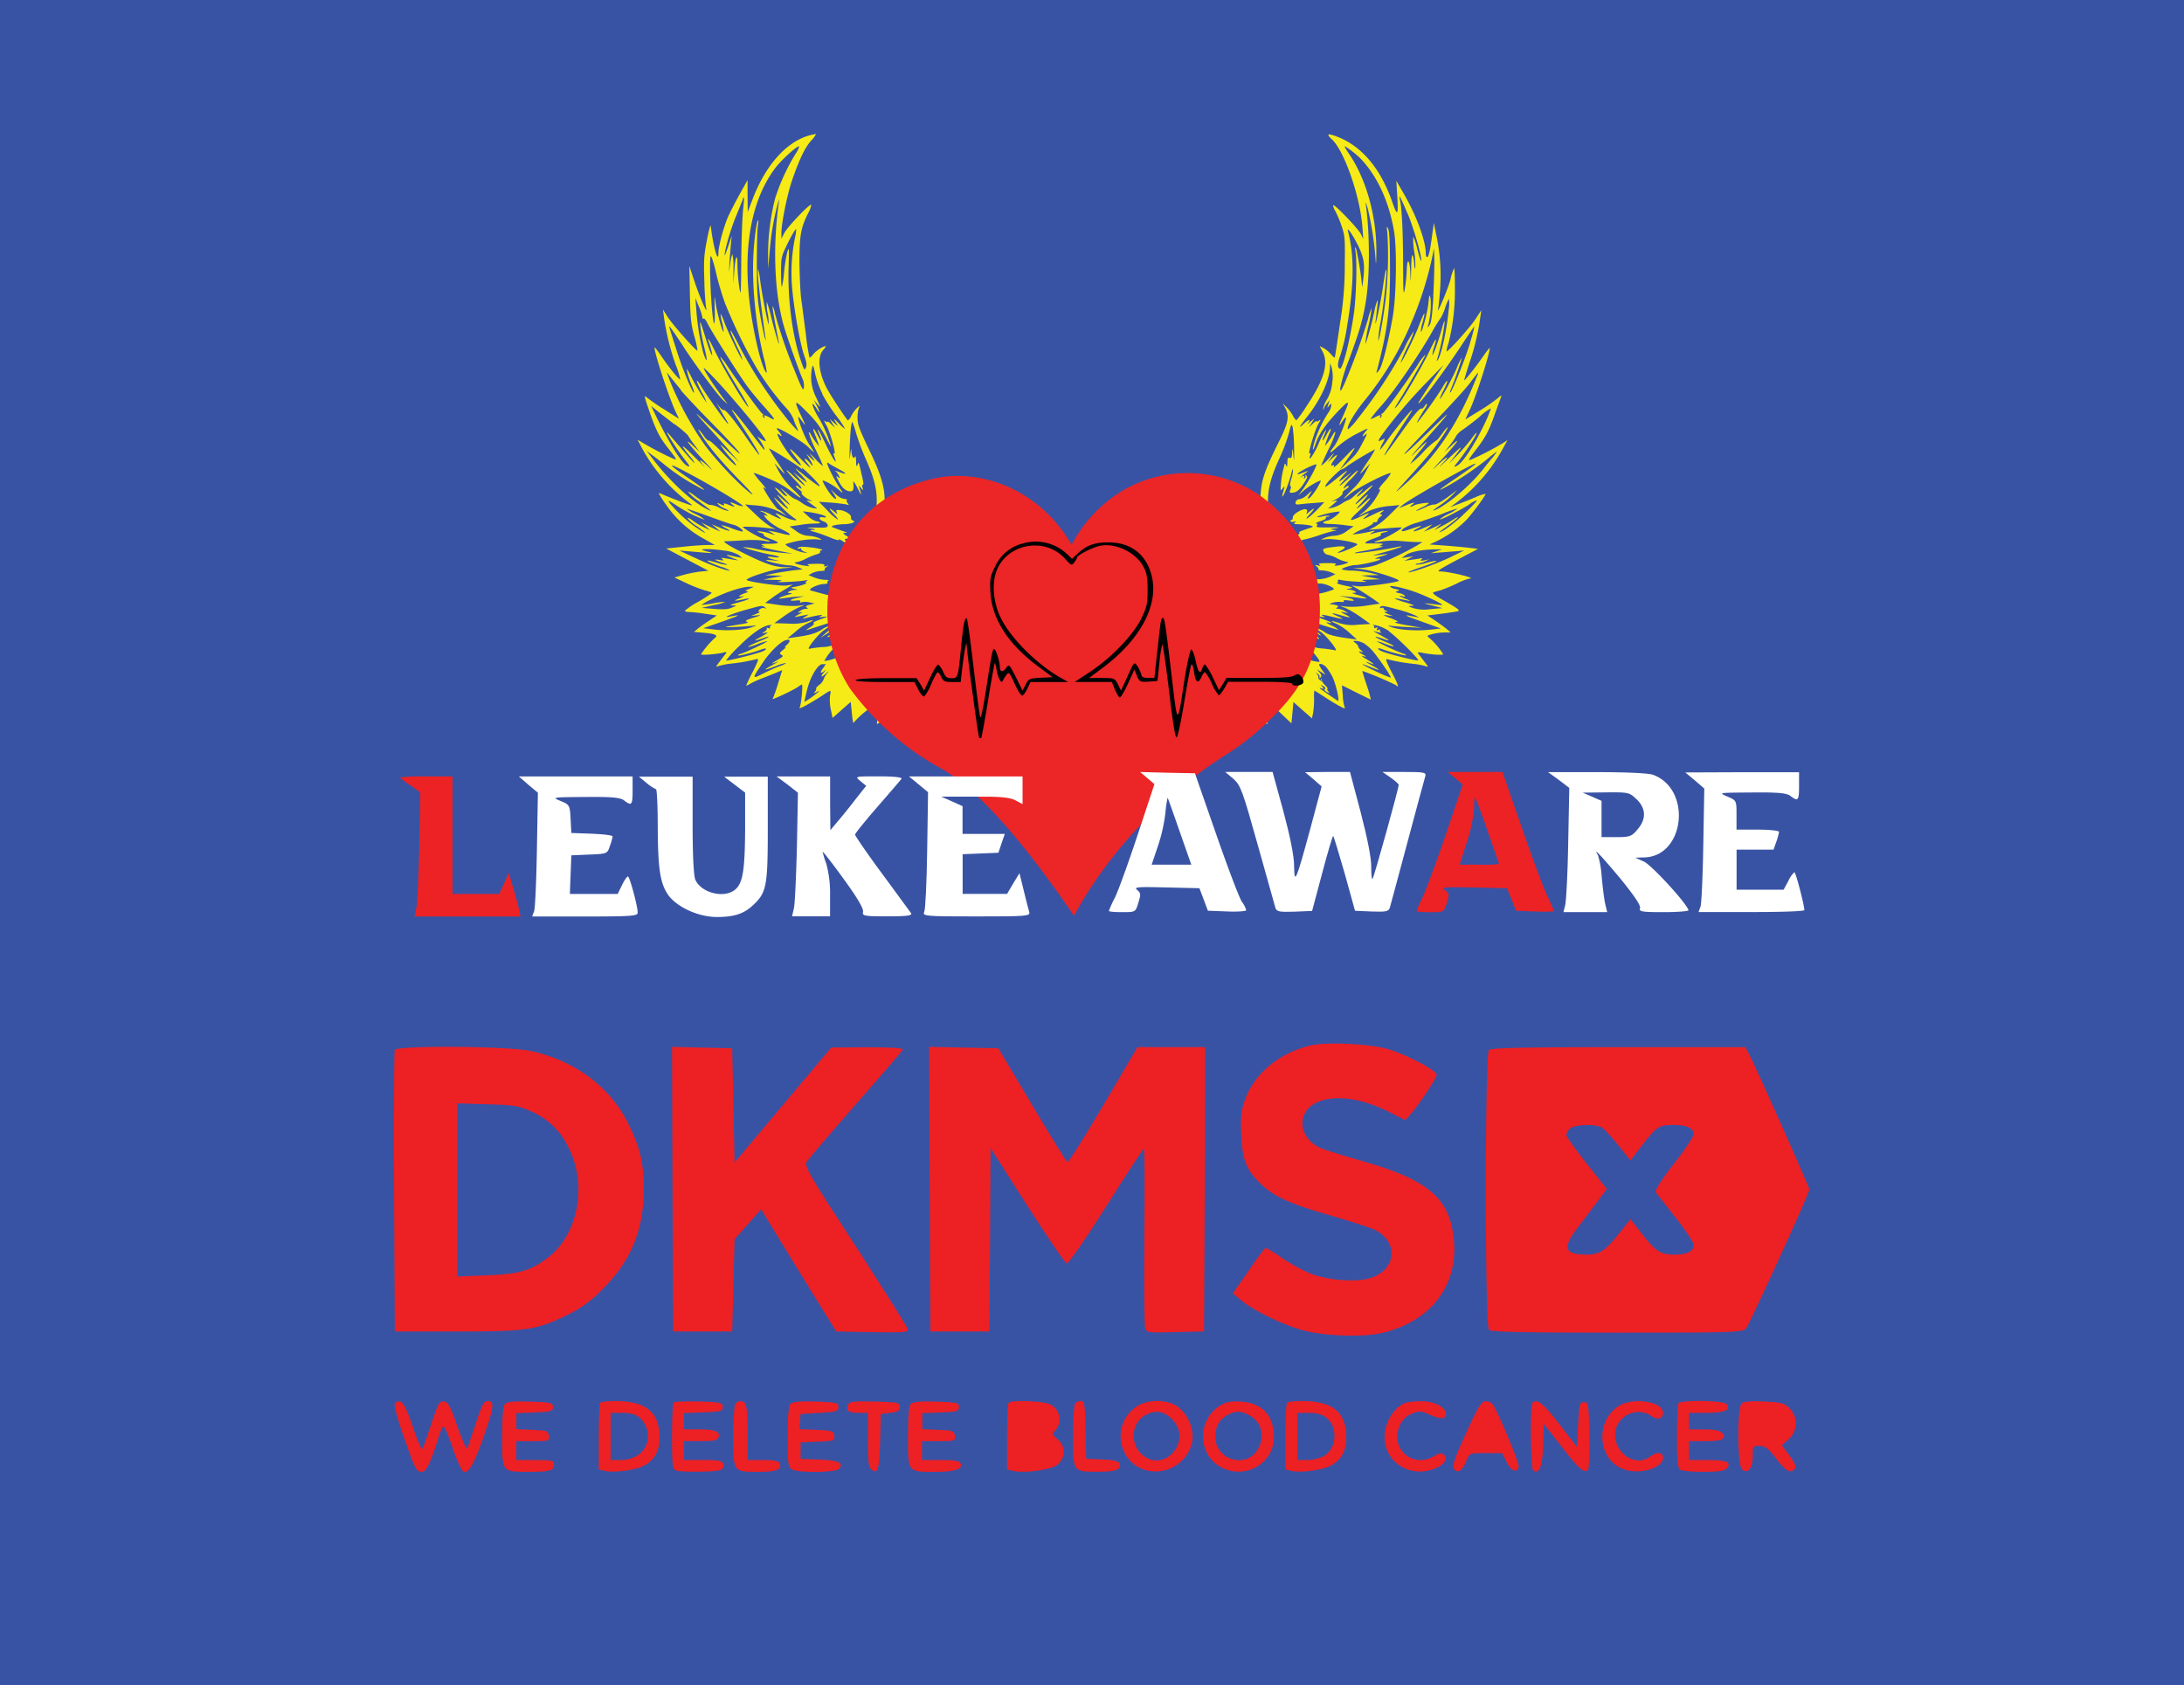 <svg id="Layer_1" data-name="Layer 1" xmlns="http://www.w3.org/2000/svg" viewBox="0 0 683.78 527.64"><defs><style>.cls-1{fill:#3953a4;}.cls-2{fill:#ed2024;}.cls-3{fill:#f6eb16;}.cls-4{fill:#ec2527;}.cls-5{fill:#010101;}.cls-6{fill:#ed2224;}.cls-7{fill:#fff;}</style></defs><rect class="cls-1" width="683.78" height="527.64"/><path class="cls-2" d="M515,459.11c-9.75,2-18,8.57-21.05,16.77-1.33,3.54-1.55,5.39-1.33,11.22.37,8.06,1.63,11.23,6.28,15.59,4.06,3.92,9,6.13,22.09,9.9,6.35,1.85,12.48,3.84,13.59,4.43,7.61,3.92,6.5,12.78-1.85,15.15-4.43,1.25-12.85.59-18.17-1.41a55.36,55.36,0,0,1-9-4.87,47.93,47.93,0,0,0-5.32-3.33,81.43,81.43,0,0,0-5.24,7.17l-5,7.09,2.51,2.14c4,3.33,13.52,7.91,19.73,9.53,6.87,1.78,18.61,2.15,24.6.74,16-3.84,24.52-16,22.09-31.32-1.85-11.52-8.65-16.84-28.82-22.61-5.46-1.55-11.08-3.32-12.55-3.91-6.95-3-7.83-11-1.56-14.18,5.4-2.66,14.11-1.63,22.83,2.8l5.17,2.59,1.48-1.63c2.81-3.17,8.35-11.52,8.35-12.56,0-1.4-10.2-6.72-15.88-8.2S519.86,458.15,515,459.11Z" transform="translate(-104.02 -131.88)"/><path class="cls-2" d="M227.62,460.66c-.22.52-.3,20.53-.22,44.54l.22,43.59H247.2c21.94,0,24.74-.44,34.72-5.32A37.43,37.43,0,0,0,293,535.2c8.64-8.72,12.55-18.25,12.55-30.88,0-8.13-1-12.71-4.58-20.1C295.36,472.48,284.21,464,270.32,461,263.37,459.4,228.14,459.18,227.62,460.66Zm42.48,19.13a22.6,22.6,0,0,1,11.67,10.93c6.28,11.68,3.4,27.71-6.21,34.95-5.39,4.13-9,5.17-19.28,5.54l-9.08.37V477.35l9.45.3C264.85,477.87,266.55,478.17,270.1,479.79Z" transform="translate(-104.02 -131.88)"/><path class="cls-2" d="M314.57,504.24l.22,44.55h18.47l.37-14.48L334,519.9l4.13-4.65,4.21-4.73,3.92,6.5c2.22,3.62,7.46,12.19,11.74,19.14l7.84,12.63,11.3.22c10.56.15,11.3.07,11-1.11-.22-.74-7.6-12.48-16.39-26.08-14-21.42-16-24.89-15.22-26.07.44-.81,7.38-8.87,15.36-18s14.7-16.84,14.78-17.28-4.29-.67-11.08-.67l-11.31.08-15.14,18L334,495.9,333.63,478l-.37-17.88-9.46-.22-9.38-.22Z" transform="translate(-104.02 -131.88)"/><path class="cls-2" d="M395.09,504.24l.22,44.55h18.47l.22-28.74.15-28.73,11.45,18c6.35,9.9,11.89,18.1,12.41,18.17s6.06-7.9,12.34-17.87,11.59-18.1,11.82-18.1.29,12.19.14,27.11,0,27.92.22,28.88c.37,1.63.6,1.7,9.46,1.48l9-.22.22-44.55.15-44.47h-21.2l-10.64,18.1c-5.83,9.9-10.93,17.95-11.3,17.88s-5.32-8.2-11.08-17.88l-10.56-17.73-10.79-.22-10.86-.22Z" transform="translate(-104.02 -131.88)"/><path class="cls-2" d="M570.17,460.66c-1.26,1.25-1.26,86.36,0,87.61.66.67,10.56.89,40.11.89,36.49,0,39.37-.08,40.41-1.33s19.8-42.26,19.8-43.51c0-.74-16.48-37.75-18.77-42.18l-1.25-2.37H610.8C580.88,459.77,570.83,460,570.17,460.66Zm35.31,24.23c.74.37,3,2.88,5.17,5.54l3.84,4.8,3.92-5.1c4.43-5.61,5-6,9.67-6,4,0,6.21,1,6.21,2.88,0,.74-2.81,5-6.28,9.38-3.62,4.66-6,8.28-5.61,8.79s3.1,4,6.2,7.91,5.69,7.83,5.69,8.64c0,2-2.14,3-6.06,3-4.28,0-5.83-1-10.12-6.5l-3.62-4.58-3.91,4.87c-4,5-5.84,6.21-9.76,6.21-7.38-.07-7.83-2.14-2.21-9.31,2.36-3.1,5.24-6.87,6.35-8.42l2.14-2.81-6.35-8c-3.47-4.43-6.35-8.42-6.35-8.93a3.63,3.63,0,0,1,1.18-2C596.91,484,603.26,483.71,605.48,484.89Z" transform="translate(-104.02 -131.88)"/><path class="cls-2" d="M227.62,571.47c-.22.59.81,4.5,2.29,8.79,4,11.52,4.43,12.48,6.13,12.48,1.4,0,2.66-2.43,5.25-10.71a15,15,0,0,1,1.47-3.54c.3-.3,1.55,2.51,2.81,6.27a52.76,52.76,0,0,0,3.1,7.54c1.63,1.62,3.33-1,6.43-9.6,3.55-9.9,3.84-12.12,1.77-12.12-1.47,0-1.84.74-4.5,8.87-.89,2.66-1.78,5.31-2,5.91s-1.55-2.37-3.1-6.65c-2.14-6.36-3-7.83-4.21-8-1.41-.22-1.92.59-4,7-1.33,4-2.59,7.53-2.81,7.9s-1.55-2.73-3-7c-1.84-5.39-3-7.75-4-7.9A1.48,1.48,0,0,0,227.62,571.47Z" transform="translate(-104.02 -131.88)"/><path class="cls-2" d="M262.12,571.47c-.59.59-.89,3.84-.89,10.34,0,11.08-.15,10.93,8.42,10.93,6.43,0,7.83-.37,7.83-2.29,0-1.25-.59-1.4-5.91-1.4h-5.91v-5.91h5.25c4.95,0,5.17-.07,4.95-1.7s-.67-1.62-5.17-1.85l-5-.22v-5l5.77-.22c5.09-.22,5.68-.37,5.68-1.7s-.59-1.48-7-1.7C265.22,570.58,262.78,570.8,262.12,571.47Z" transform="translate(-104.02 -131.88)"/><path class="cls-2" d="M292,571.1c-.3.22-.52,5-.52,10.64V592l1.92.45c2.66.66,9.6-.22,12.19-1.63,3.62-1.84,5.24-5.17,4.87-10.12-.44-7-4.65-10.12-13.88-10.12C294.33,570.58,292.26,570.8,292,571.1Zm12.26,4.65a7.9,7.9,0,0,1,2.44,4.14c1,5.24-2.66,9.16-8.5,9.16h-3V574.27h3.62C301.34,574.27,303,574.72,304.3,575.75Z" transform="translate(-104.02 -131.88)"/><path class="cls-2" d="M314.94,571c-.3.3-.52,5.1-.52,10.72,0,8.57.15,10.19,1.18,10.56,1.77.66,13.08.52,14.26-.22a1.62,1.62,0,0,0,.59-1.85c-.37-1-1.63-1.18-6.43-1.18h-5.91v-5.91h5.17c4.14,0,5.32-.22,5.69-1.18.67-1.78-1.11-2.51-6.2-2.51h-4.66v-5.1l6.13-.22c5.47-.22,6.06-.37,6.06-1.7s-.59-1.48-7.46-1.7C318.78,570.65,315.23,570.73,314.94,571Z" transform="translate(-104.02 -131.88)"/><path class="cls-2" d="M334.07,571.76a78.16,78.16,0,0,0-.44,10.27c0,10.79-.08,10.71,7.9,10.71,5.54,0,7.31-.74,6.65-2.51-.37-.89-1.55-1.18-5.32-1.18h-4.8v-8c0-9-.3-10.42-2.22-10.42A2,2,0,0,0,334.07,571.76Z" transform="translate(-104.02 -131.88)"/><path class="cls-2" d="M351.5,571.47c-.59.59-.88,3.84-.88,10.34,0,8.57.15,9.46,1.4,10.19,2.14,1.11,13.74,1,14.7-.22,1.55-1.84-.22-2.66-6.13-2.88l-5.91-.22v-5.17l5.39-.22c5.1-.22,5.4-.3,5.17-1.85s-.66-1.62-5.61-1.85l-5.39-.22.22-2.36.22-2.37,5.91-.37c5.32-.29,5.91-.51,5.91-1.84s-.59-1.48-7-1.7C354.61,570.58,352.17,570.8,351.5,571.47Z" transform="translate(-104.02 -131.88)"/><path class="cls-2" d="M369.53,571.76c-.74,1.85.15,2.51,3.32,2.51h2.88v8.43c0,6.64.23,8.57,1.11,9.3,2,1.63,2.51-.07,2.74-8.86l.22-8.5,2.95-.37c2.37-.29,3-.66,3-1.84,0-1.41-.59-1.48-7.83-1.7C371.15,570.58,369.9,570.73,369.53,571.76Z" transform="translate(-104.02 -131.88)"/><path class="cls-2" d="M389.18,571.47c-.59.59-.89,3.84-.89,10.34,0,11.15-.15,10.93,8.5,10.93,6.06,0,8.71-.81,8-2.58-.37-.89-1.77-1.11-6.28-1.11h-5.84v-5.91H398c4.95,0,5.17-.07,4.95-1.7s-.67-1.62-5.17-1.85l-5-.22v-5l5.77-.22c5.09-.22,5.69-.37,5.69-1.7s-.6-1.48-7-1.7C392.28,570.58,389.84,570.8,389.18,571.47Z" transform="translate(-104.02 -131.88)"/><path class="cls-2" d="M419.84,571.1c-.3.22-.52,5-.52,10.64V592l1.92.45c3.25.81,11.52-.3,13.59-1.78a5.08,5.08,0,0,0,.22-8.2c-1.33-1.1-1.69-1.84-1.18-2.14a6,6,0,0,0,1.63-2.44,5.16,5.16,0,0,0-2.88-6.35C430.7,570.58,420.65,570.21,419.84,571.1Z" transform="translate(-104.02 -131.88)"/><path class="cls-2" d="M440.45,571.76A77.37,77.37,0,0,0,440,582c0,10.79-.07,10.71,7.91,10.71,5.46,0,7.31-.74,6.65-2.51-.3-.81-1.78-1.18-5.47-1.33l-5-.22-.23-9.09c-.14-8.2-.29-9-1.55-9A2.06,2.06,0,0,0,440.45,571.76Z" transform="translate(-104.02 -131.88)"/><path class="cls-2" d="M459.88,572.28c-8.5,5.69-5.62,18.91,4.43,20.24a11.73,11.73,0,0,0,13-9.31,12.06,12.06,0,0,0-4.95-11.15C468.89,570,463.2,570.06,459.88,572.28Zm11.37,4.28c5.84,6.28-2.07,16.18-9,11.31-4.65-3.25-4.29-10.57.59-13C466.08,573.24,468.59,573.76,471.25,576.56Z" transform="translate(-104.02 -131.88)"/><path class="cls-2" d="M486,572c-7.38,4.66-7,15.67.59,19.43,7.46,3.77,16.26-1.4,16.26-9.53,0-6.79-3.62-10.71-10.35-11.15C489.35,570.58,487.87,570.88,486,572Zm10.2,3.7c5.39,3.84,2.51,13.37-4.07,13.37a7.39,7.39,0,0,1-7.46-9.09c.52-2.73,2-4.43,4.88-5.61C491.64,573.54,493.64,573.91,496.15,575.68Z" transform="translate(-104.02 -131.88)"/><path class="cls-2" d="M507,571.1c-.3.22-.52,5-.52,10.64V592l1.92.45c2.66.66,9.6-.22,12.19-1.63,3.62-1.84,5.24-5.17,4.87-10.12-.44-7-4.65-10.12-13.88-10.12C509.3,570.58,507.23,570.8,507,571.1Zm12.26,4.65c3.84,3,3.25,10-1,12.19a12.92,12.92,0,0,1-5.09,1.11h-3V574.27h3.62C516.31,574.27,517.94,574.72,519.27,575.75Z" transform="translate(-104.02 -131.88)"/><path class="cls-2" d="M544.16,571.1c-3.69,1.33-6.64,6.13-6.64,10.78,0,8,8.2,13,15.88,9.75,2.88-1.18,4-3,2.66-4.28-.59-.59-1.33-.52-3,.44-6.72,4-13.89-2.21-10.86-9.38a6.66,6.66,0,0,1,3.77-3.84c2.44-1,2.88-1,5.76.3,3.33,1.47,5,1.4,5-.23,0-2.14-3.76-4.06-7.68-4A21.58,21.58,0,0,0,544.16,571.1Z" transform="translate(-104.02 -131.88)"/><path class="cls-2" d="M564.18,578.12c-4.87,10.49-5.76,12.92-4.72,14s2.43.22,3.62-2.74c1-2.51,1-2.51,6.13-2.51h5.09l1.41,2.74c1.4,2.95,3.32,3.69,3.77,1.47.22-1.18-6.58-17.43-8.2-19.57a3.16,3.16,0,0,0-2.15-.89C568,570.58,566.84,572.35,564.18,578.12Z" transform="translate(-104.02 -131.88)"/><path class="cls-2" d="M583.83,571.1c-.88.81-.59,20.76.23,21.27,1.92,1.19,2.88-1.33,3.1-8l.22-6.65,5.54,7.09c5.47,7.09,7.09,8.49,8.27,7.31.37-.37.52-5.24.45-10.93-.22-9.68-.3-10.27-1.7-10.27s-1.48.59-1.85,7l-.37,7-5.54-7.17C587.16,571.25,585.24,569.69,583.83,571.1Z" transform="translate(-104.02 -131.88)"/><path class="cls-2" d="M610.58,572.28c-7.39,5-6.14,17.06,2,19.72,5,1.7,12.12-.51,12.12-3.69,0-1.77-1.92-1.92-4-.37-5.17,3.92-12.56-2.14-10.71-8.79a7.35,7.35,0,0,1,11.08-3.91c1.92,1.4,3.62.88,3.62-1C624.69,570.65,615,569.25,610.58,572.28Z" transform="translate(-104.02 -131.88)"/><path class="cls-2" d="M629.49,571.32c-.22.44-.45,5.1-.45,10.49,0,7.17.23,9.82,1,10.27.52.37,3.85.66,7.32.66,4.73,0,6.65-.29,7.31-1.11,1.55-1.92,0-2.58-6-2.58h-5.84v-5.91h5.1c5.32,0,6.8-.74,5.24-2.59-.66-.73-2.43-1.1-5.61-1.1h-4.73v-5.18h5.39c5.69,0,7.84-.88,6.36-2.73C643.52,570.36,630.23,570.14,629.49,571.32Z" transform="translate(-104.02 -131.88)"/><path class="cls-2" d="M649.29,571.39c-1.48,1.48-1.33,19.43.14,20.61,1.85,1.48,3.33-.37,3.33-4.13,0-3.11.07-3.25,2.14-3.25,1.7,0,2.73.74,5,3.69,2.81,3.69,4.28,4.8,5.54,4s.74-2.14-1.48-5.1l-2.07-2.8,2.07-1.85a6.66,6.66,0,0,0,.22-9.83c-1.62-1.55-2.73-1.77-7.9-2C652,570.51,649.88,570.73,649.29,571.39Z" transform="translate(-104.02 -131.88)"/><path class="cls-3" d="M356.44,174.58c-6.88,2.43-12.94,9.53-16.86,19.83l-1.46,3.87-.05-5v-5l-2.55,4.56c-1.37,2.5-3.06,5.78-3.69,7.24-1.32,3.15-2.87,9-2.87,10.85,0,3.92-1.6-1.55-2.41-8.29-.06-.65-.6,1.32-1.19,4.32-.91,4.8-1.05,6.39-.82,12.77a81.88,81.88,0,0,0,.54,8.43c.73,3-1.91-3.06-3.5-7.79l-1.74-5.23.18,8.66c.15,7.56.28,9.19,1.32,13.16a28.25,28.25,0,0,1,1.06,4.7c-.32.32-7.78-8.11-9.31-10.48l-1.5-2.38.28,2.23a76.8,76.8,0,0,0,3.74,15.17A23.77,23.77,0,0,1,317,250.7c-.27.27-3.73-4-6.25-7.78-1-1.46-1.82-2.46-1.82-2.23,0,1.83,4.45,15.4,6.57,20l1.11,2.32-4.6-2.91a62.29,62.29,0,0,1-5.56-3.83c-.82-.78-.73-.27.78,4.11,2.13,6.15,3.14,8.19,5.83,11.66,3,3.83,3.05,4,1.73,3.46a96.38,96.38,0,0,1-9.3-4.83l-1.86-1.11,1.82,3.43a53.32,53.32,0,0,0,14.63,16.54c1.18.87.77.78-2.78-.5-2.22-.86-4.79-1.87-5.56-2.22s-1.46-.64-1.46-.46a29.75,29.75,0,0,0,2.38,3.69,33.8,33.8,0,0,0,11.62,10.49l3.54,2h-2.28c-1.22,0-4.69.23-7.6.54l-5.34.56,6.62,3.5,6.6,3.47-2.78.27a40.83,40.83,0,0,0-5.34,1.11l-2.54.72,3.78,1.78a49.11,49.11,0,0,0,5.65,2.23,12.5,12.5,0,0,1,2.22.72c.24.14-1.59,1.37-4,2.78a24.21,24.21,0,0,0-4.38,2.92c0,.18.55.37,1.24.37a46.13,46.13,0,0,1,5,.54l3.79.55-2.37,1.59c-1.32.87-2.93,2-3.6,2.56l-1.19,1,3.19.28c3.6.31,4.51.81,3.23,1.72a27.14,27.14,0,0,0-4.23,5c0,.37,4.73,0,6.74-.46,1.11-.32,1.42-.27,1.11.14s-1.11,1.41-1.92,2.51c-1.36,1.78-1.41,1.91-.41,1.5a23.87,23.87,0,0,1,4.11-.79,52.68,52.68,0,0,0,7.88-1.41c.63-.22.4.6-1.23,3.88a47.46,47.46,0,0,0-2.11,4.37c0,.13.46,0,1.06-.41a26.53,26.53,0,0,1,3.28-1.55l4.61-1.82,2.32-1-1.28,4.11a44.41,44.41,0,0,1-1.55,4.51c-.14.22-.18.46-.1.46a60.59,60.59,0,0,0,7.71-3.69,5.31,5.31,0,0,1,1.37-.87c.37,0-.18,6.15-.64,7-.32.64.23.46,2.23-.64,1.47-.82,3.47-2.05,4.45-2.68,3.23-2.15,3.14-2.15,2.78-.28a13.66,13.66,0,0,0,.23,4.37l.55,2.69,2.82-2.5,2.87-2.52.37,3.56c.17,2,.41,3.34.5,3a26.35,26.35,0,0,1,3.91-3.7l3.74-3.14-.14,3.6-.17,3.64,1-.59a26.05,26.05,0,0,0,3.46-2.83l2.42-2.22v6.1l2-1.32a23.6,23.6,0,0,0,3.1-2.55l1.18-1.19,1.74,3.34c5.19,10,11,17.4,21.69,28,4.1,4.06,8.3,8.06,9.3,8.89,3,2.61,15,12.24,15.26,12.24.46,0,13-10.12,16.86-13.64A232.37,232.37,0,0,0,475,374a125,125,0,0,0,10.67-16l1.95-3.56,1,.87c.5.45,1.93,1.5,3.11,2.32l2.22,1.46V353l2.41,2.23a26.72,26.72,0,0,0,3.47,2.82l1,.59-.19-3.69a18.85,18.85,0,0,1,0-3.68,17.25,17.25,0,0,1,2.47,2.13c1.28,1.24,3,2.83,3.78,3.6l1.46,1.37.32-3.33.31-3.34,2.88,2.56,2.91,2.54.37-1.72a30,30,0,0,0,.31-4.34,14.45,14.45,0,0,1,.06-2.63c.09,0,1.31.77,2.78,1.72,4.09,2.69,7.19,4.38,6.78,3.69a13.76,13.76,0,0,1-.63-3.82l-.28-3.24,4.45,2.23c2.41,1.18,4.51,2.22,4.6,2.22a38.29,38.29,0,0,0-1.28-4.45c-.82-2.41-1.41-4.44-1.41-4.51a94.32,94.32,0,0,1,10.53,4.45c1.11,1.11.81,0-1.28-4-1.78-3.46-2.06-4.33-1.41-4.11a54.43,54.43,0,0,0,7.93,1.42,22.81,22.81,0,0,1,4,.73c1,.41,1,.28-.41-1.5-.82-1.11-1.69-2.23-1.87-2.51s0-.42,1.32-.14c2.68.55,6.52.82,6.52.41a22.16,22.16,0,0,0-4.25-5c-.95-.78-.91-.78.87-1.28a16.83,16.83,0,0,1,3.74-.5h2L557,328.87c-.69-.59-2.37-1.78-3.65-2.69l-2.41-1.59,4.44-.54c2.43-.32,4.71-.69,5.06-.78.83-.28,0-.87-4.87-3.65-2-1.11-3.19-2-2.82-2.22s1.5-.46,2.5-.77a48.83,48.83,0,0,0,5-2.1,17.75,17.75,0,0,1,3.86-1.5c2.61,0-6.37-2.23-9.29-2.23-1.11,0-.13-.69,5.29-3.55l6.67-3.51-3-.36c-1.69-.18-5.11-.5-7.62-.69l-4.56-.32,2.15-1a34,34,0,0,0,9.47-6.79c1.87-2,5.93-7.56,5.93-8.06a11.34,11.34,0,0,0-3.05,1c-1.73.73-4.25,1.74-5.56,2.23l-2.5.95,1.37-1a53.49,53.49,0,0,0,14.68-16.54l1.91-3.47-1.46.95a91.85,91.85,0,0,1-9.75,5.06c-1.32.5-1.28.41,1.77-3.59,2.69-3.56,3.73-5.56,5.56-10.81.81-2.22,1.63-4.45,1.81-5,.32-.77.19-.73-1,.28a54.08,54.08,0,0,1-5.69,3.91l-4.45,2.73,1.5-3.23c2-4.33,6.15-17.36,6.15-19.09,0-.23-.72.69-1.69,2-2.09,3.13-6.1,8.24-6.33,8.06,0-.09.68-2.5,1.64-5.38a75.24,75.24,0,0,0,3.42-14.36l.32-2.22L566,231.77c-1.69,2.61-8.75,10.45-9.08,10.12a7.79,7.79,0,0,1,.55-2.37,66.16,66.16,0,0,0,2.06-17.22c0-2.17,0-4.35-.19-6.52a14.38,14.38,0,0,0-1.18,3.55c-.87,3.24-4.56,11.94-3.88,9.16.14-.54.41-3.09.6-5.69a60.62,60.62,0,0,0-1.11-17l-.83-4.11-.54,3.89c-.68,5.1-1.11,6.82-1.59,6.82-.24,0-.41-.59-.41-1.26,0-3.93-3-11.9-6.84-18.55l-2.37-4.11.32,5.24c.31,5.75,0,6-1.6,1.37-3.87-11.12-10.3-18.27-18.55-20.87-1.82-.55-1.91-.18-.32,1.32,3.88,3.6,8.8,17.79,9.53,27.43l.28,3.74-.78-1.59c-.87-1.69-8.25-9.4-8.66-9a3.79,3.79,0,0,0,.64,1.78,32.62,32.62,0,0,1,2,4.74c1,2.92,1.11,3.92,1,11.62a108.85,108.85,0,0,1-1.5,18.9c-.82,5.75-1.54,10.53-1.64,10.66s-.64-.36-1.18-1a9.26,9.26,0,0,0-2.23-1.91l-1.32-.69.91,1.73c2,3.78.5,8.9-5.15,17.33a35.18,35.18,0,0,1-3.05,4.23,5.21,5.21,0,0,1-1.12-1.55,11.7,11.7,0,0,0-2-2.64l-1.11-1.11.78,1.47c1.32,2.63,1,4.55-2.22,10.93-4.45,9-5.39,11.85-5.56,17.22-.24,4.52-.18,4.75,1.82,11a78.44,78.44,0,0,1,2.55,9.3c.86,5.47-1,12.23-4,14.45l-1.32,1,.22-4.19c.74-12.39-5.33-23.47-15.49-28.3-6.19-2.92-14.81-4.11-20.78-2.83a27,27,0,0,0-14.22,8,44,44,0,0,0-5.65,7,17.71,17.71,0,0,1-2.05,3.1,29.6,29.6,0,0,1-2.51-3.69c-6.24-10.08-16.08-15.57-26.69-14.81-10,.68-18.18,4.55-23,10.94-4.37,5.78-5.93,10.79-5.93,19.09v5.84l-1.87-2c-4.19-4.45-4.5-11.62-.91-22.47,3.42-10.53,3-14.81-2.83-26.84-2.95-6.15-3.5-7.66-3.5-9.57a10.5,10.5,0,0,1,.41-3.2c.4-.86.4-.86-.51-.09a10.77,10.77,0,0,0-1.77,2.37,4.56,4.56,0,0,1-1.11,1.6c-.31,0-5.65-8.11-6.74-10.25-2.55-5.06-2.92-9.81-.95-11.9.54-.59.86-1.11.67-1.11-.82,0-3,1.46-3.87,2.55-.54.68-1,1.11-1.18,1a70.9,70.9,0,0,1-1.12-7.24c-.52-3.9-1.11-8.7-1.41-10.7s-.54-7.25-.6-11.64c0-8.6.37-10.88,2.74-15.66A6.89,6.89,0,0,0,358,196c-.46-.41-7.43,6.93-8.39,8.79l-.95,1.83v-1.68c0-3.1,1.78-12,3.33-16.55,2.33-6.75,4.11-10.4,6-12.49a7.4,7.4,0,0,0,1.51-2.05A16.7,16.7,0,0,0,356.44,174.58Zm-3.34,5.47a63.13,63.13,0,0,0-6.38,13.9,70.71,70.71,0,0,0-2.22,17.55v4.56l.55-6a83.16,83.16,0,0,1,2.5-14.53l.46-1.37-.22,1.59c-1.87,13.85-1.28,27.8,1.59,38.05.95,3.34,5.15,15.27,6,16.91a5.37,5.37,0,0,1,.32,2.51c-.14,1.32-.55.59-3-5.56A149.22,149.22,0,0,1,346.64,230a7,7,0,0,0-.72-2.23c-.19.15.59,4.45,1.81,10.58.69,3.33-.72-1.12-2.09-6.48a43.58,43.58,0,0,0-1.54-5.47,12.62,12.62,0,0,0,.26,3.52,16.47,16.47,0,0,1,.32,3.5c-.23.23-1.95-8.74-2.6-13.25a23.47,23.47,0,0,0-.68-3.89c-.5-.5.5,8.9,2.23,21l.22,1.5-.46-1.37c-.22-.77-.86-3.91-1.41-7.06-.82-4.6-1-7.61-1-15.72,0-5.56.13-10.94.32-12.08s.22-1.86.09-1.73c-.69.69-1.6,9.21-1.6,14.77A120.76,120.76,0,0,0,343.17,244a28.6,28.6,0,0,1,.91,4.51c-.41.41-1.73-3.06-2.73-7.29-5.84-24.38-3.93-44.4,5.47-56.83,2-2.6,7-7.11,7.43-6.67A7.2,7.2,0,0,1,353.1,180.05ZM530.43,182c5,5.47,8.43,13.09,10,22,1,5.48.78,20.83-.41,27.35-1.59,8.84-3.34,15.4-4.24,16.49s-.91,1-.68.14c3.34-12.72,4.15-18.9,4.11-32.13,0-7.79-.19-11.53-.56-12.3-.5-1-.54-.87-.27,1.11a126.76,126.76,0,0,1-.27,18.28c-.41,5.19-2.23,15.9-2.59,15.57a37.1,37.1,0,0,1,.72-5.56,158.49,158.49,0,0,0,1.87-15.81c0-2-.41-.33-1.12,4.69-.68,4.74-2.73,14.22-2.28,10.49.68-5.56.78-6.56.55-6.34a17.78,17.78,0,0,0-1,3.65c-.78,3.78-2.56,10.07-2.78,9.84a45.27,45.27,0,0,1,1-5.56,52.52,52.52,0,0,0,1-5.56,15.92,15.92,0,0,0-1.18,3.55,202,202,0,0,1-7.34,20.1c-1.19,2.56-1.33,2.69-1.33,1.41a52.35,52.35,0,0,1,2.74-8.9c3.24-8.75,4.28-12.34,5.24-18,1.32-8,1.32-21.42,0-30.85-.14-.82.18-.09.68,1.69a100.88,100.88,0,0,1,2.42,16c.09,1.77.18,1.11.22-1.83.24-11.3-3-23.35-8.56-31.49a18.15,18.15,0,0,1-1.37-2.22c-.06-.55,3.94,2.54,5.45,4.18ZM336.65,197.88c-.23,2.22-.51,9.3-.55,15.67-.09,10.76-.13,11.4-.63,8.2a53.24,53.24,0,0,1-.55-6.56c0-4.28-.64-3.41-1,1.46l-.27,4v-4.75a19,19,0,0,0-.32-4.45,12.65,12.65,0,0,0-.68,2.92l-.41,2.69.18-3.19c.13-1.78.32-4.33.45-5.7l.24-2.51L332,209.06c-.64,1.86-1.12,3.09-1.12,2.73,0-1.47,1.87-8.07,3.42-11.81l2.1-5.19c.66-2.07.74-1.29.24,3.09Zm208,.68c1.92,4.45,4.65,14,4.34,15-.1.23-.64-1.41-1.23-3.69a17.46,17.46,0,0,0-1.28-3.92,21.44,21.44,0,0,0,.32,4.73,24.68,24.68,0,0,1,.32,5.15c-.14.37-.28-.18-.32-1.18a9.7,9.7,0,0,0-.46-2.73c-.27-.59-.45.82-.5,4.1-.13,4.83-.13,4.87-.27,1.24-.18-4.15-1-4.84-1.12-.87a45.1,45.1,0,0,1-.54,5.56c-.5,2.87-.55,2.22-.6-7.07,0-9.93-.4-18.14-1-20.46-.44-2,.16-.92,2.29,4.1Zm-191.77,7.93a56.12,56.12,0,0,0-.72,16.91c.72,7.06,2.54,16.81,3.69,19.92.63,1.72.82,2.78.54,3.5-.45,1.28-.59,1.11-1.87-2.74-2.5-7.69-3.92-18.77-3.6-28.56.19-6.06.14-6.52-.41-4.75a48.34,48.34,0,0,0-1,6.34,30.79,30.79,0,0,1-.68,4.56c-.19.13-.28-1.92-.28-4.52,0-4.32.14-5,1.42-7.69,1.5-3.24,3.14-6.06,3.33-5.84a12.69,12.69,0,0,1-.43,2.87ZM529,208.31c2,4.1,2.33,5.88,1.93,10.25-.24,2.15-.41,3.47-.46,3a89.42,89.42,0,0,0-1.82-11.62c-.46-1-.5-.91-.23.68.5,3.34.23,14-.51,19.37-1.11,7.89-3.45,17.31-4.32,17.31s-.87-1.82,0-3.91a56.32,56.32,0,0,0,2.09-8.8c2.32-13.67,2.41-22.51.37-30.35-.43-1.55,1.4,1,2.94,4.1Zm23.8,16.31c-.37,6.25-.69,8.39-1.23,9.12s-.68.82-.46.18a26.59,26.59,0,0,0,.82-8.52c-.36-1.5-.41-1.41-.69,1.37s-2,9.38-2.36,9a9.08,9.08,0,0,1,.45-2.64c1.19-4.38.74-4-1.11.83-1.55,4-5.24,11.47-5.69,11.47a42,42,0,0,1,2.09-4.82,29,29,0,0,0,2.1-5.06,30.43,30.43,0,0,0-3.06,5.42A151.16,151.16,0,0,1,529,263.13a17.69,17.69,0,0,1-2.92,3.19c-.63-.63,1.74-4.78,5.06-8.89A98.62,98.62,0,0,0,546.27,232a111.72,111.72,0,0,0,6.06-19.14l.63-3.19.15,3.41c0,1.89-.09,7.08-.36,11.54Zm-221.59,2.66a156.93,156.93,0,0,0,10,20.37A84.9,84.9,0,0,0,350,259.46a12,12,0,0,1,2.46,3.64,13.17,13.17,0,0,0,1,2.51c.31.72.5,1.28.4,1.28a47.16,47.16,0,0,1-3.74-4.25,137.59,137.59,0,0,1-14.35-21.87c-1.51-2.91-2.83-5.33-2.92-5.33-.28,0,.14,1.12,2.1,5.33a19,19,0,0,1,1.51,3.78c-.33,0-4.61-8.9-5.65-11.75a12.45,12.45,0,0,0-1.19-2.69,11.36,11.36,0,0,0,.5,2.82,13.3,13.3,0,0,1,.45,2.87c-.32.32-2.09-6.11-2.5-9.06-.37-2.65-.41-2.52-.28,2,.09,2.73,0,4.65-.22,4.33-.78-1.41-1.69-20.32-1-21,.13-.18,1,2.32,1.72,5.56S330.4,225.12,331.17,227.28Zm-7.29,4c0,.31.22.5.41.36s.77.55,1.18,1.46c1.28,2.64,10.25,16.82,12.77,20.14,1.22,1.65,3.69,4.56,5.42,6.47,3.14,3.56,3.34,4.11,1.23,2.87-1.42-.76-2-.86-1.55-.13.18.32.13.37-.23.18a.63.63,0,0,1-.27-.77c.18-.23.09-.41-.15-.41s-6.41-8.21-11-15a17.81,17.81,0,0,0-2.15-2.82c-.32,0,1.5,3.23,6.3,11.12,1.95,3.23,2.95,5.25,2.22,4.38-1.82-2.1-7.78-12.23-10.31-17.46-1.82-3.78-2.69-4.91-1.63-2.09.18.59.5,1.64.68,2.41.59,2.65-.59.09-1.78-3.87-1.87-6.11-2.05-6.42-1.73-3.64a59.16,59.16,0,0,0,1.27,6.47c1.06,4.19.78,5-.41,1.37A75.44,75.44,0,0,1,322,228.56l-.28-3.41,1.11,2.72a17.22,17.22,0,0,1,1.09,3.37Zm233.65-2.32c-.59,6.47-2.41,14.66-3.56,15.85-.22.23-.17-.19.1-.91a68,68,0,0,0,2.23-11.31c0-.54-.4.41-.86,2.1-.91,3.46-2.78,8.62-3,8.39a8.35,8.35,0,0,1,.5-2.37c1.11-3.65.78-3.41-1.37,1-2.37,5-8.38,15.26-10.06,17.18-1.28,1.51-1.12,1,.68-1.83,3.1-5,8.25-14,8.11-14.16a14.07,14.07,0,0,0-2.38,3.09c-4.44,6.79-10.75,15.41-11.21,15.41-.26,0-.36.18-.17.41a.63.63,0,0,1-.28.77c-.37.19-.41.14-.22-.18.45-.73,0-.69-1.56.13-.77.41-1.37.59-1.37.46a54.08,54.08,0,0,1,3.69-4.45c3.88-4.45,11.36-15.37,15.5-22.65a45,45,0,0,1,2.74-4.45,13.87,13.87,0,0,0,1.37-3.1,14.57,14.57,0,0,1,1.22-2.91,11.88,11.88,0,0,1-.09,3.47ZM318,240.45c4.56,6.92,10.85,15.32,12.57,16.87l1.28,1.11-1.37-1.83c-3.41-4.54-7.1-10.43-5.88-9.34,4.88,4.34,19.78,22.07,19.15,22.7-.09.14-.73-.13-1.41-.59l-1.24-.82.92,1.32c1,1.46,1.82,3.41,1.11,2.69-.27-.28-2-2.51-3.87-5-3.46-4.61-6.61-8.34-6-7.06.23.36,1.6,2.5,3,4.69,3.87,5.82,6.52,10.43,5.11,8.75-.65-.78-2.28-3-3.65-5-3.65-5.33-6.6-8.89-7.06-8.66-.19.15-.82-.31-1.37-1l-1-1.28,1,1.69c.54,1,1.37,2.46,1.91,3.34,1.87,3.1.46,1.56-3-3.34-1.92-2.69-4-5.74-4.65-6.84-1.91-3.19-1.74-1.78.23,1.92a14.23,14.23,0,0,1,1.46,3.23,77.35,77.35,0,0,1-5-8.52c-.59-1.19-1.11-2.1-1.23-2a24.57,24.57,0,0,0,1.69,5.28c.55,1.37.78,2.23.5,2.05-.82-.86-3.78-8.15-5.56-13.9-1-3.14-1.91-6-2-6.37-.38-1.18.48,0,4.4,5.93Zm246.46-1.77c-1.46,5-5.56,15.31-6.34,16.08-.27.28-.13-.31.28-1.31a94.33,94.33,0,0,0,3.34-9.62,15.38,15.38,0,0,0-1.64,3.33c-1.47,3.42-4.88,9.67-5.34,9.67a14.73,14.73,0,0,1,1.24-2.78c1.78-3.56,1.41-4-.5-.64a115.71,115.71,0,0,1-7.66,10.71c-.73.77,1-2.32,2.32-4.25.46-.72.78-1.41.63-1.5s-.44.19-.76.69-.69.87-.87.77c-.55-.36-2.33,1.73-6.88,8.16-2.33,3.24-4.45,6.11-4.7,6.38-.78.77,2-3.82,5.15-8.66,1.65-2.5,3.19-4.87,3.34-5.24.78-1.5-4.78,5.15-7.65,9.21a24.57,24.57,0,0,1-2.37,3.09,6.47,6.47,0,0,1,.72-1.87c1-1.82,1-1.82,0-1.36-1.54.86-1.54.55.23-1.92a158.23,158.23,0,0,1,13.67-16l5.29-5.47L552,251.94c-2.14,3.2-3.92,6-3.92,6.17,0,.95,7.89-9.62,13.21-17.64,2.33-3.56,4.3-6.43,4.34-6.43a35.41,35.41,0,0,1-1.21,4.63Zm-203,16.58a52.65,52.65,0,0,0,4.37,6.79,31.74,31.74,0,0,1,2.73,4c0,.23-.87-.5-1.87-1.55-1.59-1.64-1.78-1.73-1.11-.55l.82,1.37-1.32-1.11-1.28-1.11.83,1.36.86,1.37-1.23-1.11c-.64-.65-1.18-1-1.18-.78s-.32.13-.73-.22-.33.09.32,1.18c1.18,1.95,3.28,9.48,2.54,9-.26-.19-.36,0-.17.45,1.63,4.09-.24,1.5-2.65-3.69-1.91-4.06-3.15-5.84-1.78-2.56,1,2.37.59,2.33-.68-.09s-1.73-2.41-.78-.13c.33.86.78,2.05,1,2.68l.32,1.11-.86-1.11a21.59,21.59,0,0,1-1.65-2.5c-.4-.78-.72-1.05-.72-.68a31.49,31.49,0,0,0,2.22,5.42c1.27,2.6,2.23,4.83,2.23,5a12.6,12.6,0,0,1-2.38-2.23c-1.32-1.37-2.1-2-1.73-1.54,1.83,2.41,1.91,2.68.46,1.41L356.51,274l1,1.64c1.27,2.1,1.27,2.73,0,1.11-.5-.65-1.11-1.19-1.41-1.19s-.1.45.4,1a11.13,11.13,0,0,1,1.24,1.73c.17.37-1.37-1-3.46-3.19-3.52-3.6-3.84-3.41-.74.5,2,2.6,1.5,2.65-1,.19s-6.61-9.62-4.52-7.78c1.11.95.87.18-.36-1.28-.37-.41-.55-.77-.37-.77,1,0,8,4.19,9.66,5.78a15.5,15.5,0,0,0,2,1.78c0-.09-.74-1.23-1.61-2.55-1.28-1.87-3.41-7.29-3.41-8.57,0-.13.54.46,1.18,1.33,1.32,1.72,1.32,1.68-.36-1.87-2.32-4.93-2-5,2.14-.74a28.41,28.41,0,0,1,5.75,7.79c1,2,1.68,3.19,1.5,2.54a37.14,37.14,0,0,0-3.83-8.79c-1.92-3.09-2.69-6-.86-3.18,1.32,2.09,1.5,1.87.36-.46l-1-1.92,1.19,1.37c1.12,1.27,1,1.11-.41-2.05a14.12,14.12,0,0,1-1.28-9.57c.24-.92.42-.46.92,2.05a29.56,29.56,0,0,0,2.28,6.31ZM521.17,251a12.57,12.57,0,0,1-1.65,5.88,9.23,9.23,0,0,0-1.27,3.1c.18.14.27,0,.27-.19a4.62,4.62,0,0,1,.91-1.54l.92-1.11-.45,1.3c-.41,1.28-.41,1.32.22.5s.69-.91.69,0a5.06,5.06,0,0,1-.95,2.22,37.69,37.69,0,0,0-4.24,8.9c-.91,3.1-.64,3.6.36.64s3.14-6.06,7.07-10.16c3.59-3.74,3.78-3.52,1.41,1.68-1.46,3.19-1.46,3.6,0,1.37.5-.77,1-1.23,1-.92,0,1.33-2.52,7.34-3.69,8.9-2,2.51-1.61,2.6.91.28A31.21,31.21,0,0,1,528.2,268c4.32-2.22,4.45-2.22,3.54-1.23-1.26,1.54-1.54,2.22-.41,1.32.87-.78.83-.45-.59,2.23-1.86,3.55-2,3.73-5.06,6.6L523.46,279l2.14-3c3.46-4.78,3.33-5-.59-.91-2.06,2.14-3.61,3.47-3.42,3s.14-.78-.23-.54c-.87.5-.64-.42.37-1.69,1.36-1.74,1.11-2-.55-.51l-1.47,1.33,1.28-1.83c1.06-1.55.91-1.45-1,.64a14,14,0,0,1-2.33,2.22c0-.18,1-2.41,2.23-5a29.63,29.63,0,0,0,2.22-5.37c0-.41-.37-.14-.78.63a22.92,22.92,0,0,1-1.63,2.51l-.87,1.11.31-1.11c.19-.64.65-1.83,1-2.68,1-2.23.51-2.23-.77.13s-1.69,2.46-.69.09c.37-.91.6-1.64.46-1.64a27.71,27.71,0,0,0-2.23,4.29,25.28,25.28,0,0,1-2.5,4.6c-.41.22-.46,0-.22-.69s.13-.91-.15-.72c-.67.41,1.69-7.48,2.78-9.3.74-1.23.78-1.47.19-1-.41.32-.78.46-.78.23s-.54.13-1.19.77l-1.22,1.12.87-1.37.81-1.37-1.37,1.11c-.72.64-1,.82-.72.46,1.23-1.47.46-1.47-1.11,0-2,1.87-1.59,1.11,1.28-2.56,4-5.1,6.67-11.12,6.84-15v-1.37l.45,1.11a12.78,12.78,0,0,1,.38,4.22Zm-204,3.06c1.41,1.67,5.79,6.32,9.71,10.29,7.34,7.43,11.35,12.12,6.84,8-1.24-1.11-4.7-4.45-7.71-7.28-5.33-5.16-5.24-4.88.69,1.59,1.63,1.78,4.28,4.73,5.87,6.6l3,3.43-3.34-3.19c-3-2.83-3.19-3-1.82-1.12a33.77,33.77,0,0,0,2.91,3.52c.74.82,1.24,1.59,1.12,1.73s-2-1.6-4.15-3.88-4.09-4.05-4.33-3.91-.95-.55-1.64-1.56c-1.12-1.63-2.23-2.64-1.36-1.27,2.37,4.05,6.67,9.25,13.34,16,3,3.06,4.06,4.38,2.83,3.42-3.74-2.82-10.67-10.12-14.46-15.22a102.39,102.39,0,0,1-11-20.28l-.91-2.51,1,1.27c.52.65,2.06,2.6,3.47,4.29Zm249.29-4.39c-5.83,14.92-12.76,25.17-23,34.23-3.15,2.78-3.15,2.74,1.36-2.22,2.55-2.78,5.51-6.16,6.67-7.53,2.55-3.05,6-8.2,5.79-8.47-.14-.09-.91.82-1.77,2s-1.65,2.23-1.74,2.06a26.17,26.17,0,0,0-4.23,3.78,28.43,28.43,0,0,1-4,3.65,31.2,31.2,0,0,1,2.69-3.65,24.57,24.57,0,0,0,2.6-3.41,29.87,29.87,0,0,0-3.46,3.19c-2.37,2.37-1.83,1.68,1.87-2.52,9.38-10.57,9.75-11.12,4-5.56-7.62,7.39-9.53,9.12-9.53,8.76,0-.18,4.06-4.52,9-9.58s10.11-10.71,11.47-12.53,2.56-3.34,2.61-3.34a2.54,2.54,0,0,1-.3,1.09Zm-251.25,15a35.16,35.16,0,0,1,4.19,3.5,22.89,22.89,0,0,0,1.87,2.78l1.87,2.52L321,271.44c-3.34-3.09-1.24-.27,3.68,5,2.22,2.37,2.88,3.24,1.51,1.92-2.87-2.74-4.06-3.19-1.78-.64.87,1-.46-.32-3-2.82-4.28-4.33-4.78-4.28-1.27,0a9.2,9.2,0,0,1,1.37,2c-.23,0-1.6-1.59-8.07-9.11-2.05-2.38,1.91,4,4.88,7.88,1.78,2.23,1.87,2.55.87,2.09-1.74-.82-5.47-6.79-9.9-15.85L307.88,259l1.55,1.23c.82.72,3.42,2.67,5.74,4.5Zm253.3.54c-2.92,6.11-6.67,11.8-8.38,12.54-1.11.5-1.06.45.46-1.42,2-2.5,6-8.56,5.73-8.89-.13-.09-.91.78-1.73,2a56.36,56.36,0,0,1-4.24,4.88l-2.73,2.74,1.78-2.23c2.95-3.83,2.78-3.78-1.92.68-2.45,2.37-3.51,3.24-2.22,1.91,3.15-3.33,2-2.95-1.55.46-1.73,1.69-1.11.87,1.5-1.91,4.83-5.2,6.75-7.89,3.24-4.56l-2.22,2.06,1.91-2.42a17.77,17.77,0,0,0,1.87-2.83,7.66,7.66,0,0,1,2.1-1.87c1.11-.77,3.56-2.64,5.28-4.09a15.17,15.17,0,0,1,3.43-2.52,41,41,0,0,1-2.31,5.46ZM372,267.31a74.76,74.76,0,0,0,2.95,8c4.45,9.93,4.61,14,1.19,26.15-1.6,5.75-2.1,8.3-2.1,10.75a18,18,0,0,0,2.83,9.9q1.5,2.12-1.23,0c-.86-.69-.86-.69-.23.18a23.46,23.46,0,0,0,1.82,1.91c1,.87,1,1,.33,1.05-.5,0-.69.23-.5.51s1.22.45,2.73.31c2.5-.22,3,.23.77.78a2.65,2.65,0,0,0-1.55.78,4.47,4.47,0,0,1-1.82.81l-1.55.36h1.59c1.24,0,1.46.19.92.55s-.33.41.77.19l1.51-.32-.74,1.73c-.68,1.59-.68,1.68,0,1.11s.74-.5.46.19-.18.72.32.46.54-.28,0,.35c-.68.87-1.19,1.06-.68.24.18-.28.14-.37-.14-.24-.46.28-1.11,3.06-.73,3.06a21,21,0,0,0,2.23-1.87c2.06-1.91,2.47-2,1.6-.41q-.48.89,0,1.11a1.15,1.15,0,0,1,.46.82c0,.32-.19.27-.5-.14s-.46-.54-.24.14a2.86,2.86,0,0,1-.22,1.82c-.41,1-.41.91.46-.09,1.36-1.5,1.17-.63-.24,1.19-1.22,1.59-.87,2.09.5.59,1.11-1.24,1.74-.69,1.41,1.32-.22,1.28-.17,1.5.19,1s.46-.37.27.82c-.13.81-.09,1.41.14,1.27.46-.27.32,2.22-.18,3.47-.64,1.63.27.72,1.32-1.37.63-1.19,1.11-1.87,1.19-1.54a23.09,23.09,0,0,1-3.56,5.73c-.46.28-1.19-8.66-.73-9.38.19-.28-.64.09-1.83.77a8.22,8.22,0,0,1-2.09,1.11,27.11,27.11,0,0,1,1.46-6.21c.54-.59-.13-.77-.82-.18a19.24,19.24,0,0,1-2.14,1.46l-1.73,1,.32-1.73a16.85,16.85,0,0,1,.91-3.34c.46-1.11.46-1.41,0-1.11a3,3,0,0,1-.91.37c-.23,0-.69.5-1.06,1.11-.68,1.11-.68,1.11-.35,0,.35-1.46-.24-1-2.11,1.6-1.17,1.63-1.32,2.09-.67,1.82.81-.32.81-.28,0,.64-.46.5-.65.91-.46.91s0,.41-.46.95c-.86.92-.86.92.42.46.67-.28,1.63-.73,2.13-1s.87-.32.87,0-2.15,1.55-5,2.55l-1.77.65,1.05-3.15,1-3.1-2.32,1.11a31.46,31.46,0,0,1-3.87,1.31l-1.52.28.83-1.41a17.17,17.17,0,0,1,2.82-3.2c2.06-1.82,2.23-2.45.24-.91a9.36,9.36,0,0,1-4.39,1.12,36.07,36.07,0,0,0-4.14.54c-1.23.36,3-4.88,4.74-5.93.77-.45,1.27-.91,1.12-1s-1.12.26-2.09,1c-1.78,1.12-3.8,1.73-8.4,2.33l-2.22.31,2.44-2a18.22,18.22,0,0,1,4-2.78,4.21,4.21,0,0,0,1.51-.86c0-.14-.77.09-1.73.45a15.71,15.71,0,0,1-6.06.59l-4.28-.13,3.09-2.22a30.76,30.76,0,0,1,4.79-2.83l1.68-.63-2.22.26a31.43,31.43,0,0,1-6.21-.31l-4-.6,2.09-1.54c1.11-.83,3.1-2.11,4.32-2.83l2.23-1.37-1.91.28c-1.92.27-11.8-1.11-12.49-1.69s7.93-3.33,11.31-3.69l3.18-.28-2.74-.09c-3.13,0-6.83-1.36-13.34-4.69-4.45-2.22-6.34-3.56-5.06-3.41.37,0,2.78-.1,5.41-.28a33.28,33.28,0,0,1,6.62.09c2.46.59,2.59.23.13-.46-1.73-.5-6.75-3.41-6.75-3.91a66.18,66.18,0,0,1,8.67.54l1.6.18-1.37-.59a30.73,30.73,0,0,1-4.79-3.87l-3.42-3.23,2.74.26a20.05,20.05,0,0,1,8.43,2.28l2,1.11-1.35-1.11a6.11,6.11,0,0,0-1.69-1.11,39.13,39.13,0,0,1-4.45-6.67c0-.18.37,0,.78.32s-.28-.59-1.55-2.1a21,21,0,0,1-2.22-2.83c.18-.17,5.56,2,8.1,3.34a32.31,32.31,0,0,1,4.8,3.24c2.87,2.22,2.22,1.11-1.33-2.15a24,24,0,0,1-3.6-4.78l-1.46-2.74,1.92,2.05c1.82,2,1.78,1.82-.83-2.15a47.19,47.19,0,0,1-2.78-4.45c0-.32,8.58,5,9.76,6,.69.63.82.63.5.09-.18-.37,1.05.69,2.78,2.37s3,3.19,2.82,3.33-2.05-1.22-4.28-3c-3.91-3.19-4-3.19-1.87-.91a17.19,17.19,0,0,1,2.15,2.59c0,.19-1-.5-2.15-1.42l-2.22-1.72,2.28,2.46c2.69,2.91,1.55,2.22-2.23-1.33-3.09-2.91-2.59-1.91.83,1.65,1.27,1.32,2.05,2.41,1.78,2.41a1.14,1.14,0,0,1-.83-.45,1,1,0,0,0-.81-.46c-.32,0,.09.55.81,1.11s1.19,1.12,1,1.12c-.68,0,.82,1.5,2.22,2.13,1.19.56,1.24.6.24.41l-1.12-.22,1,.78c.55.4,1.37,1,1.82,1.35.78.52.69.56-.72.33a9.91,9.91,0,0,1-3.51-1.64c-1.11-.78-2-1.23-2-1.11a11.45,11.45,0,0,1-2.6-1.87c-2.46-2-2.55-2-1.05-.45,1.19,1.28,1.33,1.6.59,1.23a3.51,3.51,0,0,1-1.27-1,8.41,8.41,0,0,0-1.73-1.41c-.87-.59,0,.5,2,2.59,3.23,3.34,3.1,3.52-.46.41-1.32-1.11-1.41-1.17-.68-.22.5.64,1.5,1.87,2.23,2.74,1.55,1.72.45,1.11-2.23-1.33-1.73-1.6-1.78-1.6-.82-.27a26.7,26.7,0,0,0,5.56,5.42c1,.64,1,.74.22.74a11.89,11.89,0,0,1-3.33-1.12c-3.05-1.41-3.19-1.41-1.59,0,1.11,1,.91,1-2.11-.45a11.9,11.9,0,0,0-3.6-1.41c-.13.13,0,.27.19.27a3,3,0,0,1,1.37.73c.77.64.82.69,0,.45s-.64,0,.37,1.19a16.17,16.17,0,0,0,4.69,3.19c3.33,1.59,3.41,2.23.09,1.32-.87-.23-2.23-.55-3-.68l-1.37-.28,1.11.69,1.12.72-1.12-.31a14,14,0,0,0-4.44-.87c-.14.09.32.33,1,.5s1.11.46.95.64.73.73,1.92,1.19c3.33,1.23,3.33,1.54-.14,1.59-2.22,0-2.88.14-2.22.41l.91.41h-.91c-1,.09,1,.6,6.15,1.6l3.41.68-3.41-.27a71.56,71.56,0,0,1-7.71-1.11,22.9,22.9,0,0,0-4.45-.68c-.23.18,6.11,1.92,8.76,2.37s3.54,1.11.91.77-2.6.1,0,.78l1.78.45-2.23-.22c-1.23-.14-2.14-.14-2,0,.41.41,5.47,1.5,7,1.55a8.91,8.91,0,0,1,3,.63l1.5.65-2.69.26c-1.51.19-4.15.6-5.92.91l-3.19.65,2.73.09,2.74.09-3,.59-3,.6,3.19.09c2.78.08,3,.17,1.59.5-1.73.41,6.25.08,8.21-.33.91-.17,1-.13.46.24-.37.26-.46.5-.24.5,1,0-1,.82-2.95,1.18s-2,.36-.69.69,1.27.32.23.36a4.58,4.58,0,0,0-1.82.5c-.55.37-.46.46.45.5s.41.23-1,.59c-2.47.69-3.52,1.41-1.46,1.05.77-.14,2.59-.36,4.09-.5l2.74-.18-2.14.5c-2.6.54-2.92,1.11-.55.87,1.11-.14,1.6,0,1.36.32s0,.4.42.22a5.49,5.49,0,0,1,2.42,0l1.68.37-1.55.41c-1.19.31-1.41.55-.91.87s.46.41-.32.41a3.68,3.68,0,0,0-1.83.68c-.82.59-.82.63.28.41.77-.18.55,0-.69.68s-1.45.86-.67.73l2.5-.5,1.36-.23-1.11.73c-.91.55-.95.68-.23.5,4.45-1.11,6.56-1.41,5-.68-.67.31-.45.36.92.18,1.64-.18,1.54-.09-.92.78-1.5.54-2.45,1-2.14,1.18s0,.64-1.11,1.32-1.37,1-1,.87l4.78-1.55c2.23-.73,4.74-1.46,5.56-1.64l1.6-.28-1.6.64c-1.11.46-1.31.68-.68.73s.55.23-.69.91a19.92,19.92,0,0,0-3.18,2.22l-1.6,1.42,2.06-1.28c2.5-1.64,6.1-3,6.92-2.68.36.17.32.26-.23.26a22.83,22.83,0,0,0-6.47,3.24c-.28.46,1,0,3.1-1,.87-.41.82-.32-.14.46-1.55,1.28-1.05,1.19,2.32-.41a39.9,39.9,0,0,1,5.21-1.87c3.63-.87,3.78-1.05,1.11-1.32l-2.46-.23,1.33-.63,1.36-.69-3.05-.32c-4-.46-4.52-.77-2.61-1.83l1.56-.81h-1.73c-2.15,0-6.48-1.78-5.89-2.38a5.66,5.66,0,0,1,2.33-.45c1,0,1.82-.09,1.73-.23a43.67,43.67,0,0,0-4.45-1.32c-2.3-.63-4.6-1.23-5-1.37-1.05-.36,2.23-1.95,4-2,.82,0,1.41-.19,1.28-.41a.42.42,0,0,1,.14-.58.35.35,0,0,1,.13-.05c.32-.15-.18-.28-1.11-.28a11.43,11.43,0,0,1-3.41-.78l-1.69-.68,1.11-.64a7.12,7.12,0,0,1,2.68-.68c.87,0,1.42-.13,1.28-.32s0-.55.5-.92c.73-.54.73-.58-.09-.26-.59.18-.78.13-.54-.24s-.5-.54-2.78-.5-2.87.14-2.23.46.28.32-1.11.13c-2.28-.31-4.06-1-2.6-1.11a10.55,10.55,0,0,0,3-1.11,21.49,21.49,0,0,1,3.41-1.37c.68-.19,1.11-.5,1-.73a.3.3,0,0,1,.28-.46c.28,0,.46-.13.31-.27a17.5,17.5,0,0,0-3.59-.68c-2.43-.27-3.47-.27-3.84.08s-.22.46.37.28.73-.13.54.09.33.64,1,.91c1.24.46,1.19.46-.31.24-2.22-.37-6.29-2.38-5.47-2.65a30.27,30.27,0,0,1,9.34-1.5c2.23.22,2.23.22.92-.37a9.49,9.49,0,0,0-3.11-.69,6.82,6.82,0,0,1-3.87-1.45l-2.14-1.51,3.19-.45a31.86,31.86,0,0,1,4.88-.46c1,0,1.59-.09,1.46-.28a1.54,1.54,0,0,0-1.12-.4,6.34,6.34,0,0,1-2.6-1.6l-1.69-1.54,1.83.22c2.69.41,5.14,1,5.42,1.5.14.19-.28.28-.86.15-1.59-.28-1.46.76.13,1.32.73.22,1.28.77,1.28,1.22,0,.69-.5.78-3.69.69-3,0-3.28,0-1.59.27s1.82.37.67.45-1.22.19.69.69c1.12.31,3.34,1.12,4.92,1.78s2.69.91,2.51.64.22-.18.91.23c1.46,1,2,1.05,1.23.13-.46-.59-.42-.69.5-.69s1.11,0-.27-.91c-1.11-.77-1.23-.91-.46-.95s.68-.09.23-.23l-2.74-1c-1.91-.69-2-.73-.91-1.11a15.6,15.6,0,0,1,3.19-.36c2.42-.1,3.88-.73,2.65-1.18a.85.85,0,0,1-.55-.92c.32-.77-1.69-2.14-3.47-2.32-1.11-.13-1.26,0-1,.63s.23.74-.59,0c-1.91-1.6-2.15-1.36-.41.46.95,1,1.59,1.87,1.32,1.87a16.35,16.35,0,0,1-3.15-2.78l-2.73-2.78,3.87.26c2.14.19,4.29.46,4.79.59.77.24.82.19.37-.4-.33-.36-.46-.82-.28-1s-.18-.32-.78-.32a5.39,5.39,0,0,1-2.68-1.5l-1.56-1.46,1,1.46c1.12,1.73.69,2-.72.46a19.72,19.72,0,0,1-2.87-4.6c0-.56,3.46,1.31,5,2.68s1.51,1.23.83.23a49,49,0,0,1-4.2-7.78c-.32-1.05-.32-1.12.74-.37.59.37,2,1.11,3,1.69,2.42,1.23,2.28,1.69-.17.73-1.19-.45-1.56-.51-1-.14a4.82,4.82,0,0,1,1,1.45c.31.78.27.78-.41.24s-.59-.28.18,1.18c1.11,2.22,2.22,3.23,3.65,3.33,1,0,1.23-.55,1-2.88,0-.5.55.33,1.32,1.83,1.33,2.64,1.42,2.69.69.23-.32-1.11-.32-1.11.41-.23s.77.91.46-.18c-.14-.64-.1-1,.13-.82s.18-.77-.13-2.09-.69-3-.87-3.74c-.32-1.24-.36-1.28-.69-.46s-.41.41-.45-1.11c0-1.11-.18-1.78-.32-1.46-.4,1-1.05.09-1.12-1.63,0-1.11-.17-.78-.41,1.27s-.26,1.36-.13-2.5c.13-4.93.54-8.26.87-7.89A25,25,0,0,1,372,267.31Zm137.17,4.78c.09,4,0,4.7-.19,2.51-.26-2.46-.35-2.64-.41-1.05s-.22,1.87-.77,1.69-.68.09-.73,1.46-.09,1.59-.41.87-.36-.78-.63.45a27.5,27.5,0,0,0-1,5.7c-.13,1.86-.09,1.95.5,1.17.78-1,.78-.95.22,1-.22.76-.35,1.45-.22,1.45.37,0,2.05-4.28,2.69-6.84.31-1.36.63-2.09.63-1.54a11.35,11.35,0,0,1-.58,3c-.37,1.18-.46,2.14-.24,2.14s.24.46,0,1.05c-.35.95-.27,1.11.65,1,1.32-.09,2.32-.95,3.73-3.18.87-1.37,1-1.87.55-2.22s-.46-.37-.22,0a.72.72,0,0,1-.24.86c-.37.18-.41.14-.22-.18.4-.73-.15-.68-1.11,0-.41.32-.27.18.28-.32a11.2,11.2,0,0,1,1.82-1.46c.5-.36.13-.31-.91.1-2.06.76-2.47.85-1.83.26.77-.82,5.65-3.1,5.65-2.69,0,.74-2.37,5.11-4,7.43l-1.64,2.22,1.59-1.41c1.52-1.37,5.43-3.6,5.43-3.09a19.2,19.2,0,0,1-3.19,5c-1.11,1-1.18.6-.13-1,.72-1.12.67-1.12-.83.23a5.32,5.32,0,0,1-2.54,1.5,1.22,1.22,0,0,0-1.19.87c-.18.76,0,.86,1.23.72.77-.09,2.82-.31,4.55-.41l3.19-.27-2.22,2.33c-2.73,2.82-4.74,4-2.23,1.32,1.73-1.87,1.5-2.1-.41-.5-.82.68-.87.68-.6,0,.41-1.18-.77-1.27-2.68-.18-1.06.59-1.73,1.32-1.73,1.78s-.09.78-.33.78a.42.42,0,0,0-.41.4c0,.23.46.32,1.06.19.81-.19.85-.14.31.26s-.22.5,1.37.56a21.8,21.8,0,0,1,3.42.36c1.31.32,1.27.36-1.32,1.19-1.46.5-2.41.95-2.1,1s0,.59-.77,1.05c-1.23.86-1.28.86-.19.86.91,0,1,.1.5.69-.63.77,0,1,.78.18a2.57,2.57,0,0,1,1.37-.59,43.39,43.39,0,0,0,4.45-1.28,44.53,44.53,0,0,1,4.79-1.41c1-.18,1-.18-.24-.32s-1.11-.18.69-.5c1.59-.22,1.12-.31-2.14-.27s-4.06,0-3.74-.45.24-.61-.13-.74.27-.45,1.32-.77,1.83-.77,1.68-1,.15-.4.55-.4.68-.1.55-.24a5.22,5.22,0,0,0-2.22.18c-1.33.28-1.78.28-1.46,0a28,28,0,0,1,6.84-1.55c.36.37-2.47,2.56-3.6,2.78-2.23.51-1.92,1.12.59,1.12a45.12,45.12,0,0,1,4.92.41l2.5.32-2.14,1.5a6.91,6.91,0,0,1-3.87,1.46,9.38,9.38,0,0,0-3.1.69c-1.37.59-1.37.59.73.37s9.53,1,9.53,1.67c0,.37-3.84,2.11-5.47,2.52-1,.22-.87.09.37-.6,2-1.12,1.41-1.55-1.47-1.23-4.19.5-4.45.59-3.92,1.59a1.67,1.67,0,0,0,1.18.92,10.61,10.61,0,0,1,2.93,1.11,10.38,10.38,0,0,0,3,1.11c1.33,0-.22.78-2.36,1.11-1.37.22-1.64.18-1.12-.19s-.13-.5-2.51-.5-3,.14-2.5.5.45.46-.46.24-1-.19-.36.35c.45.32.68.74.5.87s.32.32,1.11.32a9.4,9.4,0,0,1,2.82.59l1.41.6-1.6.77a11.41,11.41,0,0,1-3.54.82c-1.06,0-1.65.14-1.33.28s.46.4.27.63.51.41,1.41.41c1.51,0,4.34,1.18,4.34,1.83a24.72,24.72,0,0,1-4.45,1.32c-5.56,1.37-6.28,1.73-3.69,1.83,2.92.13,3.15.17,3.15.54s-3.7,1.91-5.93,2.22l-2.05.32,1.55.69c2,.91,1.32,1.26-2.83,1.67l-3.28.37,1.59.74,1.6.72h-2.64c-1.64,0-2.55.19-2.37.45a2.44,2.44,0,0,0,1.65.46A14.36,14.36,0,0,1,508,329c6.56,2.74,6.34,2.64,5.34,1.83s-.87-.74.22-.42a9.54,9.54,0,0,1,2.23,1c.59.36,1.11.58,1.22.5.32-.33-4.09-3-5.91-3.56S508,327,509,327s5.93,2.15,7.47,3.24c1.11.77,1.32.86.82.23a13.28,13.28,0,0,0-3-2.15c-1.56-.91-2-1.32-1.37-1.37s.41-.22-.69-.63c-3.41-1.32.13-.59,5.29,1.11,3,1,5.46,1.69,5.56,1.65a8.64,8.64,0,0,0-2.22-1.37c-1.69-.87-2-1.11-1.11-.91,2,.46,1.19-.09-1.64-1.11-2.37-.86-2.41-.86-.64-.68,1.36.18,1.6.13.91-.18-1.31-.64-.36-.6,2.73.18,3.65.87,4.06.82,1.61-.23s-1.87-1.12,1.17-.23,3.52.83,1.33-.27c-1.64-.82-1.68-.92-.46-.68l1.37.27-1.11-.68a5.17,5.17,0,0,0-2.06-.68c-.68,0-.77-.1-.31-.41s.45-.46-.15-.69a9.15,9.15,0,0,0-1.72-.32c-.69,0-.51-.18.55-.51a7.07,7.07,0,0,1,2.63-.22c.6.09.91,0,.74-.28s.41-.35,1.69-.17c2.41.32,1.82-.37-.92-1l-2.05-.45,2.51.22c1.37.15,3.34.32,4.33.5,2.45.32,1.86-.13-1.19-1-1.46-.41-2-.67-1.32-.67.91,0,1-.14.46-.5a4.67,4.67,0,0,0-1.82-.5c-1.12,0-1-.1.22-.37s1-.37-1.59-.91c-1.65-.37-2.69-.74-2.37-.83a.51.51,0,0,0,.27-.67h0c-.23-.37.18-.42,1.23-.19,2.32.45,9.21.78,7.24.32-1.41-.32-1.18-.41,1.6-.5l3.19-.09-3-.6-3-.59L533,312l2.74-.09-2.46-.6a37.06,37.06,0,0,0-5.84-.77,12.58,12.58,0,0,1-3.34-.36c0-.46,3-1.37,4.29-1.37,1.64,0,7.47-1.32,7.78-1.78.13-.18-.41-.27-1.23-.18s-.18-.28,1.5-.78c2.88-.86,2.78-.91-2.14-.22-.95.14.5-.36,3.24-1.11a52.77,52.77,0,0,0,5.23-1.63c.14-.19-.27-.19-1,0a128.8,128.8,0,0,1-13.27,2c-.81,0,0-.32,2-.63,5-.91,7.2-1.51,6.15-1.6h-.91l.91-.41c.68-.32.27-.42-1.6-.42h-3.14c-1.11-.09,0-.76,2.55-1.68,1.37-.45,2.22-.95,1.91-1.11s.09-.45.91-.63,1.37-.41,1.28-.5a21,21,0,0,0-5.15.95c-.59.18-.5,0,.27-.45s1-.69.23-.5a40.85,40.85,0,0,1-6.42,1.11,12.42,12.42,0,0,1,3.23-1.68c1.87-.82,3.34-1.69,3.19-1.87s.14-.32.55-.27.82-.18.82-.51a2.14,2.14,0,0,1,.91-1.23c.68-.54.73-.72.23-.72s-.46-.19.19-.69c1.45-1.11.45-.78-3.06.91-3,1.5-3.15,1.5-2,.46,1.59-1.42,1.45-1.42-1.61,0-3.73,1.73-3.86,1.36-.58-1.69a31,31,0,0,0,3.51-3.74c.31-.63-.1-.41-1.28.69-3.06,2.73-3.69,3-1.41.54,2.59-2.91,2.78-3.55.32-1.32-3.24,2.91-2.6,1.74.81-1.59s3.19-3.6-.31-.64c-2.42,2-2.92,2.05-1.11.14,1.11-1.28,1.11-1.37.19-.6-.65.5-1.69,1.37-2.38,2a5,5,0,0,1-1.46,1,8.49,8.49,0,0,0-2,1.05,10.4,10.4,0,0,1-3.06,1.37l-1.37.27,1.61-1.32c1.45-1.28,1.5-1.37.45-1.11l-1.11.23,1.11-.5c1.46-.64,2.78-1.87,2.5-2.22-.13-.19.33-.69,1-1.11s1.11-.86.91-1-.59,0-1,.37c-.72.59-.72.55-.32-.28a10.87,10.87,0,0,1,1.73-2,22.9,22.9,0,0,0,2.23-2.5c.59-.92,0-.5-1.78,1.17-3.78,3.52-4.93,4.24-2.23,1.33l2.28-2.42-2.28,1.78c-2.22,1.77-2.13,1.27.42-1.6,1-1.11.36-.72-2,1.11-4.28,3.46-4.79,3.79-4.19,2.64s4.45-4.87,4.83-4.78a5,5,0,0,0,1.78-1.05,91,91,0,0,1,8.79-5.29,29.83,29.83,0,0,1-2.55,4.19c-2.6,4-2.64,4.11-.86,2.23l1.87-2-1.52,2.87a21,21,0,0,1-3.13,4.37c-.87.82-2.23,2.22-3,3.06-1.05,1.11-.72,1,1.28-.69,2.32-2,12.4-7.06,12.85-6.56a14.5,14.5,0,0,1-2.1,2.78c-1.28,1.41-2,2.47-1.54,2.32s.36.32-.65,2a18.53,18.53,0,0,1-4.87,5.56c-1.28,1-1.23,1,.72-.09a21,21,0,0,1,8.44-2.32l2.74-.27-3.06,3a25.09,25.09,0,0,1-4.78,3.87l-1.74.87,2.23-.18c6.84-.59,8-.63,8-.5,0,.46-5.06,3.34-6.74,3.87-2.6.73-2.22,1,.59.46a25.87,25.87,0,0,1,5.7-.14c1.82.18,4.19.33,5.14.33h1.83l-1.78,1.11a94.36,94.36,0,0,1-12.67,6.06,19.05,19.05,0,0,1-5,.95l-2.33.09,3,.33c3.46.41,12.17,3.23,11.3,3.64-1.23.64-11,1.92-12.81,1.69l-1.91-.27,2.14,1.23c1.12.68,3.15,2,4.45,2.87l2.23,1.59-4.06.6a29,29,0,0,1-6.24.35l-2.23-.26,1.7.63a31.13,31.13,0,0,1,4.78,2.83l3.1,2.22-3.87.22a13.5,13.5,0,0,1-6-.54c-2.47-.91-3-.68-.69.28a17.4,17.4,0,0,1,4,2.78l2.37,2.13-2.22-.31c-4.28-.55-6.67-1.11-7.89-2s-2.78-1.5-2.78-1.23a6.41,6.41,0,0,0,1.33,1c1.82,1.11,5.92,6.24,4.78,5.93a34.83,34.83,0,0,0-4.06-.59,12,12,0,0,1-4.69-1.24c-1.33-.78-1.23-.59.73,1.37a20,20,0,0,1,2.78,3.24c.5.91.46.95-1,.67-2-.31-5.84-1.95-5.84-2.41,0-.18.5-.32,1.11-.28s1,.19.91.33c-.19.36,2.14,1.41,2.46,1.11a1.36,1.36,0,0,0-.09-1c-.23-.64-.41-.64-1.11-.14s-.72.55-.18-.09.13-1.11-2.69-3.23c-2.5-2-3.46-2.46-4.37-2.23-1.19.24-1.11.28,1.27,2.56a12.83,12.83,0,0,1,2.47,2.78,51,51,0,0,0,1.82,5.78c.31.78.18.78-1.56.14-2.91-1-5.06-2.09-5.06-2.55,0-.28.37-.23.87,0s1.46.68,2.15,1c1.27.45,1.27.45.41-.46-.46-.54-.65-1-.46-1s-.09-.54-.73-1.23-.73-1-.27-.63c1.46,1.11,1.27.22-.37-1.92-1.82-2.41-2.1-2.55-1.69-1.11.15.65.09.87-.26.65a1.22,1.22,0,0,1-.56-1,1,1,0,0,0-.46-.91c-.26-.19-.31,0-.17.54s0,.5-.73-.32l-1-1.11.69,1.41a15,15,0,0,1,1,3.34l.32,1.91-1.32-.68c-1.78-1-3.42-2.32-2.37-2,.63.23.76-.36.36-1.5a1.38,1.38,0,0,1,0-.64c0-.23-.17-.19-.58.14-.73.59-1.33,0-1.42-1.42,0-.67,0-.73.65-.27.4.32.59.36.4.19a.92.92,0,0,1,.14-1.05c.41-.46.37-.78-.09-1.37s-.51-.73.64-.41c.86.18,1.18.13,1-.19s.32-.45,1.23-.5h1.5l-1.69-.45c-.95-.27-1.72-.64-1.72-.83s-.6-.5-1.37-.68c-2.32-.5-1.91-1,.64-.77,1.5.14,2.55,0,2.73-.32s0-.51-.5-.51c-.69,0-.54-.26.55-1.26a27.59,27.59,0,0,0,2-2.15c.6-.82.56-.82-.45,0-2,1.69-2.51,1.78-1.42.28a17.64,17.64,0,0,0,2.78-9.8c0-2.56-.5-5.06-2.09-10.85-3.41-12.35-3.19-16.77,1.37-26.69a54.07,54.07,0,0,0,2.87-7.71c.73-2.91.78-3,1.19-1.73a53.16,53.16,0,0,1,.42,6.44Zm-196.65,5.65a63.3,63.3,0,0,0,9.79,6.43c3.56,2,2.84,1.24-2.22-2.22-6.67-4.52-7.53-5.56-2.23-2.78,8.07,4.19,19.14,10.85,18.78,11.21a4.76,4.76,0,0,1-1.92-.5c-2.1-.92-2.54-.92-1.41,0s.82.86-1.32,0c-.91-.37-1.55-.46-1.37-.23.37.64,0,.64-1.28,0-.86-.45-.91-.41-.4.18a5.46,5.46,0,0,0,2,1.28c.72.31,1.28.68,1.18.77a9.74,9.74,0,0,1-2.83-1,7.86,7.86,0,0,0-2.87-.92c-.28.28-2.87-1.27-5.19-3.09-1-.73-1.74-1.11-1.74-.91a17.25,17.25,0,0,0,3.34,2.87c4.19,3.15,4.56,3.46,2.6,2.5C320.71,289,314.15,283,308.72,276l-2.22-2.91,1.82,1.36c.88.63,2.84,2.16,4.21,3.3Zm258.58-2.37c-1,1.24-2.22,2.78-2.83,3.56-3.73,4.7-10.1,10.21-14.07,12.24-2.23,1.11-1.83.63.91-1.24a27.33,27.33,0,0,0,3.74-3.13l1.36-1.47-1.82,1.37c-2.55,2-5.06,3.42-5.33,3.14a7.9,7.9,0,0,0-2.83.91c-3.28,1.46-3.87,1.46-1,0a7.33,7.33,0,0,0,2.15-1.32c0-.31-3.6.19-4.52.65-1.32.72-1.73.58-.67-.19s.63-.87-2,.23L542,291l1.11-.95c1.46-1.24,9.89-6.21,18-10.62,6.84-3.7,6.51-3.15-1.11,2.09-6,4.06-6.56,4.64-2.51,2.41A93.46,93.46,0,0,0,570,275.35a29,29,0,0,1,2.69-2.1,15,15,0,0,1-1.57,2.15Zm-249.24,18.1a15.21,15.21,0,0,0,2.78,1.11,13.12,13.12,0,0,0-2.78-1.72,13.5,13.5,0,0,1-2.83-1.69c.1,0,3.1,1,6.75,2.32s7.2,2.6,8,2.73c1.41.33,3.55,2.1,2.55,2.1a25.57,25.57,0,0,1-3.51-1.12,16.08,16.08,0,0,0-3-.91,7.13,7.13,0,0,0,1.72,1.11c2,1.12.56.83-2.63-.5l-2.06-.86,1.37,1.11,1.37,1.19-1.37-.6c-.72-.37-2.09-1-3-1.42l-1.6-.82,1.37,1.19,1.37,1.24-2.05-1a20.92,20.92,0,0,1-3.51-2.13c-.82-.59-1.51-.91-1.51-.65a10.57,10.57,0,0,0,2.74,2.38,24.17,24.17,0,0,1,2.74,2.09c0,.24-.59-.13-3.2-1.86a43.84,43.84,0,0,1-7.78-7.25c-.82-1.12-.63-1.12,2.22.77a47.5,47.5,0,0,0,5.79,3.23Zm240.59-.74a41.45,41.45,0,0,1-6.16,5.06c-2.46,1.33-2.33,1.11,1.32-1.5,3-2.22,3.93-3.33,1.37-1.69a39.12,39.12,0,0,1-3.78,2.15L553,297.94l1.37-1.24c1.11-.95,1.11-1,.24-.5a30.94,30.94,0,0,1-3,1.41l-1.83.74,1.37-1.11,1.37-1.19-2.64,1.11c-3.1,1.32-4.45,1.46-2.14.22,2-1.11,1.69-1.11-1.6,0s-3.87,1.11-2.73,0a15.48,15.48,0,0,1,4.24-1.82c1.82-.56,5.37-1.78,7.93-2.78a39.85,39.85,0,0,1,4.78-1.69,13.15,13.15,0,0,1-2.78,1.69,11.53,11.53,0,0,0-2.78,1.72c.28.32,6.67-3,9.12-4.6a7.17,7.17,0,0,1,2.5-1.37c.13.13-1.69,2.13-4,4.23Zm-231.6,11.56a12.19,12.19,0,0,1,4.45,1.36l1.11.92-1.59-.27c-.86-.19-2-.41-2.51-.56-1.46-.4-.55.24,1.41,1,1.69.63,1.69.67.32.45l-3-.5c-1.18-.19-1.37-.14-.82.27s.36.5-.78.28c-2.22-.37-1.82,0,.68.81,1.19.36,1.83.69,1.43.69a13.12,13.12,0,0,1-3-.64c-4.56-1.36-3.87-.6,1,1.18a11.6,11.6,0,0,1,3.06,1.28c-1.23.09-6.75-2-11.12-4.06l-4.74-2.22,2.51.19c7.78.68,8.51.72,6.67.22a11.3,11.3,0,0,1-2.05-.63C323.6,303.61,327.43,303.79,330.86,304.29Zm222.95.19-1.83.63,2.74-.22c1.5-.1,3.88-.33,5.24-.41l2.51-.24-4.33,2.1c-4.33,2.09-11.72,4.74-13.13,4.74-.45,0,1.46-.78,4.15-1.69,5.34-1.78,6.25-2.55,1.46-1.27a9.47,9.47,0,0,1-3.29.55c-.13-.19.09-.32.59-.32a8.34,8.34,0,0,0,2.23-.68l1.37-.65-1.59.32c-1.24.18-1.46.09-.92-.27s.46-.5-.45-.31c-.65.13-2,.31-3,.44l-1.81.28,1.35-.68,1.37-.69-1.81.23-1.83.27,1.42-1c1.5-1,5.23-1.67,9.06-1.73h2.22Zm-145.25,2.86c-2.28.92-5.88,5.79-6.75,9.21l-.32,1.11v-1.11c-.09-1.73-.55-3.19-1.05-3.19-.23,0-.28.27,0,.55a13.71,13.71,0,0,1,.59,3.19c.19,2,.13,2.64-.32,2.64s-.59.18-.59.46-.37.31-.77.18c-.6-.18-.64-.14-.23.18.68.45.28,2.83-.55,3.33-.32.22-.19.36.32.36s.77.36.77,1.32a15.62,15.62,0,0,0,.32,2.82c.33,1.52.33,1.52.68.42.24-.77.28-.27.19,1.36-.23,3.2.14,5.34.72,4.45.37-.45.42-.45.24.09a6.31,6.31,0,0,0,.45,2.51,5.48,5.48,0,0,1,.42,2.33c-.1.27.17.81.67,1.22a2.66,2.66,0,0,1,.87,1.46c0,.37.18.69.41.69s.41.59.41,1.28a8.32,8.32,0,0,0,1.18,3.41,6,6,0,0,1,1,2.15c-.1,0,.27.54.91,1.22s1,1.28.91,1.37c-.27.28-3.69-3.51-3.74-4.15,0-.27-.09-.77-.13-1.11a.58.58,0,0,0-.55-.55c-.36,0-.36.23,0,.68s.37.69.09.69c-.72,0-1-1.19-.41-1.82.41-.46.41-.5,0-.28-1.27.69-3.65-1.37-4-3.46a3.36,3.36,0,0,0-.82-1.6c-1.11-1.22-3.06-5.56-2.65-5.83.24-.14.46,0,.6.31s.31-.13.55-1a8,8,0,0,1,.76-2.22c.33-.36.33-.55,0-.55s-.63.55-.81,1.24l-.32,1.28-.28-1.11c-.18-.64-.09-1.28.15-1.42s.22-.41-.1-.59a2.16,2.16,0,0,1-.5-1.54,6.39,6.39,0,0,0-.68-2.38c-.82-1.46-.87-3.18-.09-3.18,1,0,2.82-1.78,2.28-2.34-.32-.31-.65-.22-1.06.28a2.11,2.11,0,0,1-.87.69c-.4,0-.26-2.32.24-4,.18-.69.37-1.33.41-1.46a18.23,18.23,0,0,1,3.46-5.56c1.55-1.82,2.1-2.15,3.51-2.22s1.46-.09.82-.37-.73-.46-.32-.72a.72.72,0,0,1,1,.26c.28.5.5.5,1,0s.41-.54-.09-.59c-.82,0,1.28-.78,2.28-.78C409.19,307,409.15,307.11,408.56,307.34Zm69.9,5.15c.32.68.28.78-.27.59-.37-.18-.69-.09-.69.15s.69.4,1.56.35c1.37-.09,1.63.1,2.41,1.56a8.33,8.33,0,0,0,1.24,2,5.38,5.38,0,0,1,.41,2.6c0,1.27.13,2.32.35,2.32s.41.46.41,1c0,1,0,1-1.11-.23s-2.1-1.55-2.69-1,.32,1.56,1.55,1.56c1.05,0,1.32.18,1.32,1s.09.91.46.36c.95-1.5,0,5.29-1.12,7.29-.82,1.65-1,2.23-.54,2.87s.36.91,0,1.11a4.84,4.84,0,0,0-1.11,1.74c-.36.81-.87,1.37-1.23,1.22s-.69.28-.82,1.11c-.5,2.09-.64,2.42-1.11,2.42-.28,0-.41-.55-.32-1.28s0-.87,0-.46a.9.9,0,0,1-.65.82c-.54,0-.54,0,.32-2,.46-1.18.83-1.55,1.05-1.18.41.63,1-.37.91-1.69,0-.64-.09-.59-.41.14s-.41.77-.41-.32.1-1.19,1.56-1.11,1.5,0,1-.5-.59-.5-.91,0c-.63,1-1.24-.5-1.11-2.83.09-1.11.17-2.5.22-3.09,0-.87.28-1,2.1-1,1.59,0,2.05-.18,2.05-.72s-.41-.69-2-.59c-1.42.13-1.92,0-1.78-.37a9,9,0,0,0-.28-3c-.36-1.63-.4-2.46,0-2.54a.38.38,0,0,0,.26-.47.13.13,0,0,0,0-.08,10.34,10.34,0,0,1-.32-2.6c0-1.74-.09-2-.41-1.19-.55,1.47-.68,1.32-.68-.59a2.92,2.92,0,0,0-.46-1.91,2.68,2.68,0,0,1-.5-1.55C476.69,311,477.65,311,478.46,312.49Zm67.41,4.33c4.1,1.32,11.4,4.84,9.34,4.51l-3.65-.41c-2.09-.22-2-.18.91.55l3.19.82-3.69.32a12.8,12.8,0,0,1-5.47-.32c-1.77-.63-1.77-.68-.41-.72,1,0,.56-.28-1.81-1a23.19,23.19,0,0,1-3.43-1.19c-.22-.23.37-.18,3.93.55,1,.19.81,0-.46-.46-2.06-.78-2.92-1.41-1.23-.91.68.23.95.19.78-.14a3.48,3.48,0,0,0-1.78-.82c-1.24-.26-1.33-.36-.55-.63s.68-.37-.55-.65a3.54,3.54,0,0,1-1.73-.72C538.89,315.05,542,315.6,545.87,316.82Zm-207.37-.5c-1.11.45-1.31.64-.68.69s.55.22-.54.59c-2,.73-2.47,1.37-.82,1,.82-.18.45.09-.92.65-2.22.87-1.77.95,1.59.22,2.74-.59,1.12.28-2.13,1.11-2.22.59-2.74.86-1.74.86l1.37.1-1.54.63c-1.12.5-2.47.59-5.47.37l-3.93-.32,3.79-.87a16.92,16.92,0,0,0,3.64-1,18.5,18.5,0,0,0-3.78.45,33.93,33.93,0,0,1-3.74.5,23.7,23.7,0,0,1,3.34-1.86c4.25-2.14,9.39-3.83,11.53-3.83h1.6Zm5,5.75c.54.41.54.45-.14.22a1.69,1.69,0,0,0-1.5.41c-.55.55-.55.69-.1.74s-.13.31-1,.67l-1.59.64,1.83-.18c1.5-.18,1.32,0-1.12.73-2.28.73-2.73,1.05-2,1.27s0,.5-2.28.82c-5.56.92-5.56,1-.91.78,2.5-.13,5.06-.32,5.69-.45s.32.09-.68.45c-2.37,1-7.78,1.28-12.08.83l-3.42-.42,6.16-2.14c5.56-2,6-2.23,2-1.46-2.6.46,1.65-1.23,5.74-2.32,4.48-1.24,4.53-1.24,5.44-.59Zm198.24.68a34.89,34.89,0,0,1,5.47,1.86l1.12.65L547,325c-4-.82-3.51-.5,2,1.46l6.15,2.22-3.42.37c-4.33.45-9.71.09-12.07-.82-1-.37-1.33-.59-.69-.46s3.19.32,5.7.46l4.55.22-4-.68c-4-.64-5.38-1.11-3.65-1.19.46,0-.45-.5-2.1-1.11-2.59-1-2.73-1.11-1.11-.91l1.82.22-1.6-.63c-1.18-.51-1.37-.68-.68-.73s.77-.14.14-.32c-.46-.09-.83-.41-.83-.69s-.31-.31-.72-.18-.54.09-.41-.18c.41-.65.87-.61,5.69.72Zm-196.33,5.06c-.27.08-.46.41-.31.63s-.1.28-.56.1-.63-.1-.45.09-.14.68-.68,1c-1,.59-1,.59.32.37,1.05-.23.77,0-1.11,1.11-2.83,1.5-2.83,1.69,0,.69,3.19-1.11,2.56-.45-.91.91-4.15,1.68-4.7,2.42-.64.92a14.19,14.19,0,0,1,3.24-1c.18.24-7.84,4-8.47,4a1.17,1.17,0,0,0-.74.41c-.22.42,4.93-.86,7.47-1.86,1.42-.5,1.78-.14.5.54s-11.53,3.24-11.75,3a35.67,35.67,0,0,1,4.06-4.45c4.15-4.19,7.84-6.67,9.75-6.67C345.62,327.53,345.75,327.67,345.43,327.81Zm193.49,1.77c2.22,1.55,9.52,8.76,9.16,9.07s-9.25-2-11.12-2.73-1.91-1.41-.14-.78c2.55,1,7.7,2.23,7.48,1.87a1.17,1.17,0,0,0-.73-.41,57.58,57.58,0,0,1-8.48-3.91,9.49,9.49,0,0,1,2.55.76c3.65,1.37,3.69.83,0-.67-3.46-1.46-4.06-2.06-.91-1,2.92,1.05,2.82.81-.46-1-1.63-.86-2.55-1.45-2-1.28,1.33.42,2.83.68,2.14.37-.27-.14-.45-.45-.31-.69s-.09-.26-.5-.09c-.6.24-.69.14-.41-.32s.17-.54-.42-.31c-.41.18-.68.13-.5-.1s0-.55-.32-.68.14-.18,1,0a12.67,12.67,0,0,1,4,1.82Zm-188.45,4.15c-.68.59-.91,1-.55.83s.09.17-.63.76c-1.24,1-1.28,1.19-.56,1.6s.46.59-1.41,1.68c-1.18.69-1.82,1.11-1.37,1a12.67,12.67,0,0,0,1.6-.55c.49-.19-.36.37-1.73,1.11-3.1,1.68-2.78,1.78,1.19.27a14.21,14.21,0,0,1,3.23-1,5.75,5.75,0,0,1-2,1c-1.22.45-3.59,1.51-5.28,2.38-3.6,1.77-3.6,1.81.18-3.84,2.06-3,5.2-6.1,6.79-6.6s1.76.21.53,1.35Zm148.79,2.09c0,.33.24,1.78.5,3.34a9.87,9.87,0,0,1,.24,3,5.53,5.53,0,0,1-2.06-.87c-1-.54-1.72-.82-1.55-.59a26.07,26.07,0,0,1,0,5.15c-.27,4.6-.27,4.65-1.11,3.65-.45-.6-.69-1.28-.51-1.56s0-.31-.22-.13c-.46.27-2.41-2.78-2.37-3.69,0-.18.46.41,1,1.32a7.5,7.5,0,0,0,1.11,1.73c.14,0,.14-.82,0-1.82s0-1.74.23-1.6.27-.41.14-1.22c-.23-1.19-.14-1.37.27-.83s.46.37.27-.91c-.36-2.22.28-3.1,1.28-1.65.41.65,1,1.19,1.28,1.19s.22-.32-.19-.82a10.21,10.21,0,0,1-1-1.46c-.36-.58-.31-.58.46,0s.82.64,0-.86c-.55-1-.63-1.69-.36-2s.31-.87,0-1.69c-.45-1.11-.41-1.11,1.12.32a6.1,6.1,0,0,1,1.54,2Zm31.54-2.68a14.47,14.47,0,0,1,3,2.55c1.73,2,6,8.16,5.65,8.38a39.94,39.94,0,0,1-4.7-2c-4.83-2.33-5.47-2.83-1.6-1.33,3.24,1.28,3.34,1.12.46-.5-2.37-1.27-2.41-1.41-.22-.58,1.32.5.72,0-1.6-1.43-1.32-.77-1.64-1.11-.92-.9,1.12.27,1.12.22-.09-.46-1.45-.82-1.67-1.23-.45-.86.64.22.64.13-.13-.5a2.57,2.57,0,0,1-.92-1.19c0-.28-.41-.78-.86-1.11-.87-.65-.87-.65.13-.65a6.14,6.14,0,0,1,2.26.62Zm-169,7.89c-1.12,1.36-.92,2,.26,1,.78-.6.78-.6,0,.31-1.26,1.47-1,1.82.41.6,1.19-1.11,1.24-1.11.37,0a5.18,5.18,0,0,0-.95,1.72,3.78,3.78,0,0,1-1.33,1.65c-.63.5-1.11,1-1,1.18s0,.55-.33.91c-.45.6-.41.64.6.14s1-.41-.23.55a26.07,26.07,0,0,1-2.55,1.87l-1.19.73.78-3.42c1-4.33,3.42-8.43,4.92-8.43h1.05Zm157.5-.24a20.47,20.47,0,0,1,1.91,3c1.11,2.23,2.41,8,1.68,7.53s-5.06-3.43-5.56-3.84c-.27-.26-.09-.26.46-.09.82.33.86.28.23-.5s-.63-.76.32-.17c.64.36.81.72.5.91s-.09.54.59.91c1,.5,1.05.5.46-.19-.32-.46-.46-.77-.23-.77s-.14-.55-.77-1.19a3.51,3.51,0,0,1-1-1.41c.09-.09,0-.37-.19-.5s-.13,0,0,.37c.37.59.32.59-.35,0-.46-.37-.69-.74-.56-.87s0-.54-.36-1c-.5-.63-.45-.63.23-.08.45.31.69.81.5,1.11s0,.28.32,0,.46-.73-.28-1.55l-.85-1,1.35.86,1.37.86L518,341.73a8.87,8.87,0,0,1-1-1.68c.12-.62,1.39-.17,2.26.74Z" transform="translate(-104.02 -131.88)"/><path class="cls-4" d="M439.51,302.46c-8-14-22.56-22.27-37.77-21.51-1.45.08-23.06,1.57-33.69,21.71a44.91,44.91,0,0,0,2.05,44.76A88.47,88.47,0,0,0,384.71,363a83.62,83.62,0,0,0,13.77,9.38c8.4,4.7,21.4,16.33,41.78,46.25q2.28-4.17,5-8.42a141.71,141.71,0,0,1,42.46-41.93,75.91,75.91,0,0,0,13-10.18c4-3.85,8.6-8.38,12-15.24a47.39,47.39,0,0,0,3.82-28.54c-3.76-18.76-18.44-27.66-20.48-28.85a40.29,40.29,0,0,0-40-.29A43.41,43.41,0,0,0,439.51,302.46Z" transform="translate(-104.02 -131.88)"/><path class="cls-5" d="M424.18,302.07a13,13,0,0,0-8.66,7.33c-1.51,3-1.63,3.88-1.4,8.05.5,8.3,5.6,16.24,15.15,23.26l4.3,3.21-3.69.18c-3.52.19-3.82.3-4.73,2.13l-1,1.87-2.06-4.18c-2.12-4.12-2.12-4.18-3.15-2.79s-1.88,1.12-1.88-.48-1.27-5.51-1.75-5.51-.61,0-2.6,12.84c-.73,4.91-1.52,8.73-1.76,8.48s-1.12-7.33-2.13-15.75-1.87-15.26-2.17-15.26c-.6,0-1,1.63-1.7,8.79-1,10.07-1,10-3,10-1.46,0-1.94-.36-2.67-2.11C398.74,341,398,340,397.71,340s-1.45,1.81-2.48,4.05l-1.88,4.06-1.12-1.94L391,344.22h-9.36c-5.59,0-9.5.25-9.75.61s2.91.6,9,.6h9.45l1.21,2.43c.72,1.39,1.51,2.24,1.88,2.06a15,15,0,0,0,2.18-3.94c.84-1.94,1.75-3.57,2-3.57s.73.66,1.12,1.51c.62,1.28,1.12,1.51,3.36,1.51h2.73l.36-3.5c.67-5.6,1.4-9.63,1.46-8.3.3,4.18,3.64,28.94,3.94,29.19a.48.48,0,0,0,.66.12c.12-.19,1.12-5.45,2.13-11.75s2-11.57,2.11-11.69.36.85.55,2.13c.48,2.66,1.51,4.47,1.94,3.44a11.33,11.33,0,0,1,1.12-1.81c.79-1.12,1-.85,2.55,2.6.91,2.06,2,3.76,2.36,3.82s1.12-1,1.64-2.12l1-2.13h11.8l-2.67-1.51C428.7,339.8,421,332.23,417.68,326c-2.61-4.84-3.28-11.2-1.63-15.44,3.27-8.48,15.14-10.61,21.27-3.88,2.06,2.24,2.24,2.42,3,1.33a4.37,4.37,0,0,0,.9-1.51c0-.79,5.09-3.36,7.39-3.76,4.85-.85,11,2.12,13.33,6.48,1.12,2,1.38,3.52,1.38,7.39,0,4.3-.23,5.33-2,9-2.54,5.15-9.45,12.32-16.05,16.66l-4.79,3.15h11.64l1,2.43c.55,1.33,1.21,2.42,1.51,2.42s1.46-1.94,2.56-4.36l2-4.37.78,1.94c.8,1.88,1,2,3.64,1.83l2.79-.2.6-5.59a40.16,40.16,0,0,1,.91-5.88c.18-.18,1.12,6.36,2.12,14.55,1.12,9.52,1.93,14.73,2.36,14.56s1.45-5.33,2.48-11.51,1.94-11.32,2.24-11.32.61,1.21.79,2.72c.48,3,1.27,3.45,2.3,1.21.36-.85.84-1.51,1.12-1.51a15.54,15.54,0,0,1,2.12,3.63,12.9,12.9,0,0,0,2.18,3.63c.25,0,1-1,1.7-2.11l1.21-2.13h10.08c6.24,0,10,.25,10,.61,0,1,3,.67,3.46-.36a2.26,2.26,0,0,0-.67-1.94c-.79-.85-1.21-.85-2.19-.25s-4.35.73-11.19.73H488l-1.12,1.94-1.21,1.88-1.94-4a20,20,0,0,0-2.42-4.05c-.24,0-.67.54-.85,1.21-.67,2.12-1.33,1.33-2.11-2.43-.43-2.06-1.12-3.57-1.4-3.45s-1.27,4.24-2.06,9.27c-2.24,14.89-2.18,15-4-.67-2.06-17.32-2.24-18.47-2.84-18.47s-.73,1.51-1.89,12.23l-.72,6.54h-1.94c-1.57,0-2.06-.3-2.24-1.39a11.21,11.21,0,0,0-1.28-2.54c-.85-1.12-1-1-2.9,3.36L455,348.1l-1-2c-1-1.87-1.12-1.93-5-1.93h-4l3.81-2.85c12.31-9,18.29-20.29,15.67-29.61-1.81-6.49-6.66-10.08-13.62-10-4.24,0-6.79,1-9.51,3.57l-1.69,1.58L438,305.27A14.3,14.3,0,0,0,424.18,302.07Z" transform="translate(-104.02 -131.88)"/><path class="cls-6" d="M229.27,375.31a16.84,16.84,0,0,0,3.21,2.43l3.13,2.27-.31,16.84c-.23,9.32-.63,18.08-.94,19.42l-.55,2.58H267l-.55-2.5c-.31-1.42-1.17-4.47-1.87-6.82l-1.26-4.3-1.49,3.29-1.49,3.28H245.71V375h-8.22A59.4,59.4,0,0,0,229.27,375.31Z" transform="translate(-104.02 -131.88)"/><path class="cls-7" d="M269.43,377.59l3,2.5-.31,17.63c-.16,9.7-.54,18.39-.86,19.41l-.63,1.72h16.52c14.41,0,16.52-.15,16.52-1.17,0-2.11-2.51-11.36-3.05-11.36-.31,0-1.17,1.26-1.88,2.75l-1.33,2.73H282.44l.23-6.1.23-6,5.64-.24c5.49-.23,5.63-.23,6.42-2.66a17.08,17.08,0,0,0,.86-3c0-.4-2.89-.7-6.41-.86l-6.51-.24-.23-4.38c-.23-4.31-.31-4.46-3.14-5.64s-2.57-1.17,7.76-1.25c8.14-.08,11,.16,12.14,1.09,2.35,1.81,2.65,1.49,2.65-3.13V375H266.46Z" transform="translate(-104.02 -131.88)"/><path class="cls-7" d="M306.4,377a14,14,0,0,0,3,2c.31,0,.55,5.4.55,11.9.07,13.39.78,17.85,3.52,21.54,2.9,3.67,9.39,6.57,14.95,6.57s8.54-1,11.51-3.84c4.07-3.83,4.47-5.92,4.47-23.69V375.06H330.73l3.29,2.51,3.29,2.49V391.5c-.08,12.83-.7,17-3.21,19-3.37,2.75-10.5,1-12.37-3.13-.54-1.17-.86-7.83-.86-17.07V375.06H304.05Z" transform="translate(-104.02 -131.88)"/><path class="cls-7" d="M350.56,377.52l3.28,2.57-.31,16.79c-.24,9.24-.63,18-.94,19.34L352,418.8h11.9v-6.57a35.34,35.34,0,0,0-1.17-9.87,32.73,32.73,0,0,1-1.17-3.76c0-.31,3,3.53,6.57,8.46,4.23,5.79,6.34,9.39,6.1,10.33-.3,1.26.32,1.41,7.6,1.41,6.18,0,7.83-.23,7.44-1-.4-.48-4.46-6.11-9.09-12.37s-8.45-11.85-8.45-12.22,3.13-4.23,7-8.69,7.2-8.3,7.52-8.77-2.19-.78-7.13-.78c-7.51,0-7.51,0-5.72,1.48l1.81,1.49-3.29,4.15c-1.8,2.35-4.31,5.49-5.64,7L364,391.82l-.08-8.46V375H347.16Z" transform="translate(-104.02 -131.88)"/><path class="cls-7" d="M391.58,377.44l3,2.49L394.31,398c-.15,10-.55,18.76-.93,19.42-.64,1.33.46,1.41,16.35,1.41,15.74,0,16.92-.08,16.52-1.41-.23-.7-1-3.76-1.72-6.73l-1.33-5.4-2,3.29-1.89,3.2h-13.9V399.35l5.64-.23,5.56-.23,1-3,1-2.89H405.38v-8.7l-3.29-1.48-3.36-1.49h10.41c7.9-.08,11,.23,12.68,1.09l2.35,1.26V375H388.61Z" transform="translate(-104.02 -131.88)"/><path class="cls-7" d="M463.25,375.53l2.2,1.88L460.2,393.3c-2.9,8.77-6.11,17.62-7.12,19.65a33.09,33.09,0,0,0-1.88,4.16c0,.23,1.88.38,4.15.38,4.14,0,4.22,0,5.08-3,.79-2.51.79-3-.38-3.95s.38-1,9.08-.79l10.41.24,1.33,3.52,1.33,3.53,6,.23c3.29.15,6-.08,6-.39a7.87,7.87,0,0,0-1.33-2.59c-.79-1.09-4.38-10.56-8.06-21.14L478.13,374l-8.54-.16-8.61-.23Zm10.1,16.68L477,402.62H464.59l1.87-5.56a51.72,51.72,0,0,0,2.43-10.65,36.71,36.71,0,0,1,.7-4.78C469.67,381.79,471.4,386.57,473.35,392.21Z" transform="translate(-104.02 -131.88)"/><path class="cls-7" d="M490.19,375.76c2.27,2,2.9,3.84,7.59,20.59,2.82,10.1,5.33,19,5.56,19.82.39,1.17,1.25,1.32,5.92,1.17l5.56-.23L518,405.2c1.73-6.58,3.29-11.74,3.44-11.58s1.81,5.56,3.61,11.85l3.21,11.59,5.25.23c4.46.15,5.24,0,5.64-1.17.22-.79,2.73-10,5.55-20.6s5.33-19.81,5.56-20.59c.39-1.18-.31-1.33-6.49-1.33h-6.91l2.49,1.72c1.42,1,2.59,2,2.59,2.35,0,1-7.75,29.05-8.22,29.44-.23.23-.39-1.49-.39-3.84.08-2.58-1.25-9.16-3.29-17l-3.36-12.68h-7.05l-7,.08,2.59,2.19,2.58,2.27-3.52,13.16c-4.54,16.67-5,17.77-5.1,11.66,0-3-1.25-9.24-3.36-17.07l-3.37-12.29H487.62Z" transform="translate(-104.02 -131.88)"/><path class="cls-6" d="M559.64,375.53l2.34,2-5.37,15.87c-3,8.77-6.26,17.54-7.27,19.57a41.49,41.49,0,0,0-1.81,4.16c0,.23,1.88.38,4.23.38,4.23,0,4.31,0,5.25-2.89.78-2.51.78-3-.56-4s0-1,9-.86l10.41.24,1.42,3.52,1.41,3.53,5.92.23c3.29.15,5.92.07,5.92-.16a49.28,49.28,0,0,0-2.19-4.93c-1.17-2.51-4.78-12.21-8-21.53l-5.93-17.07H557.29Zm10.1,16.52c2,5.56,3.6,10.26,3.6,10.34a36.48,36.48,0,0,1-6.18.23H561l2.27-7.05a47.26,47.26,0,0,0,2.27-10.73c0-2,.15-3.44.31-3.29s2,4.94,3.92,10.5Z" transform="translate(-104.02 -131.88)"/><path class="cls-7" d="M592.05,376.07l3.29,2.51L595,395.89c-.16,9.47-.63,18.23-.94,19.41l-.55,2.19h13.7l-.62-2.58c-.32-1.33-.78-5.17-1.1-8.46a30.35,30.35,0,0,0-1.17-6.81c-1.65-2.65.78-.08,6.91,7.21,4.46,5.48,6.57,8.61,6.26,9.4-.39,1.09.55,1.24,7.52,1.24,4.38,0,7.83-.31,7.67-.62-1-2.67-11.67-14.17-13.94-15.2L616,400.43l2.81-.08c12.69-.31,15-21.3,2.82-25.84-1.33-.55-8.62-.86-17.62-.86H588.69Zm24.43,6.12c2.9,2.89,3,6.18.24,9.38-1.8,2.2-2.43,2.43-6.66,2.43h-4.62V382.65l-3-1.33-2.9-1.25,7.28-.08c7.11-.07,7.35,0,9.62,2.2Z" transform="translate(-104.02 -131.88)"/><path class="cls-7" d="M634.61,376.2l3,2.59-.31,17.61c-.16,9.64-.55,18.33-.87,19.34l-.62,1.72h16.61c9.08,0,16.52-.23,16.52-.62,0-1.41-2.66-11.85-3.14-11.85a8.45,8.45,0,0,0-1.87,2.74l-1.49,2.74H647.72V397.92h11.57l.86-2.43a20.7,20.7,0,0,0,.87-3.13c0-.39-3-.71-6.66-.71H647.7v-4.59c0-4.54,0-4.54-2.89-5.78s-2.67-1.18,7.67-1.26c8.14-.08,10.95.16,12.13,1.1,2.35,1.8,2.67,1.48,2.67-3.14v-4.3H649.5l-17.85.07Z" transform="translate(-104.02 -131.88)"/></svg>